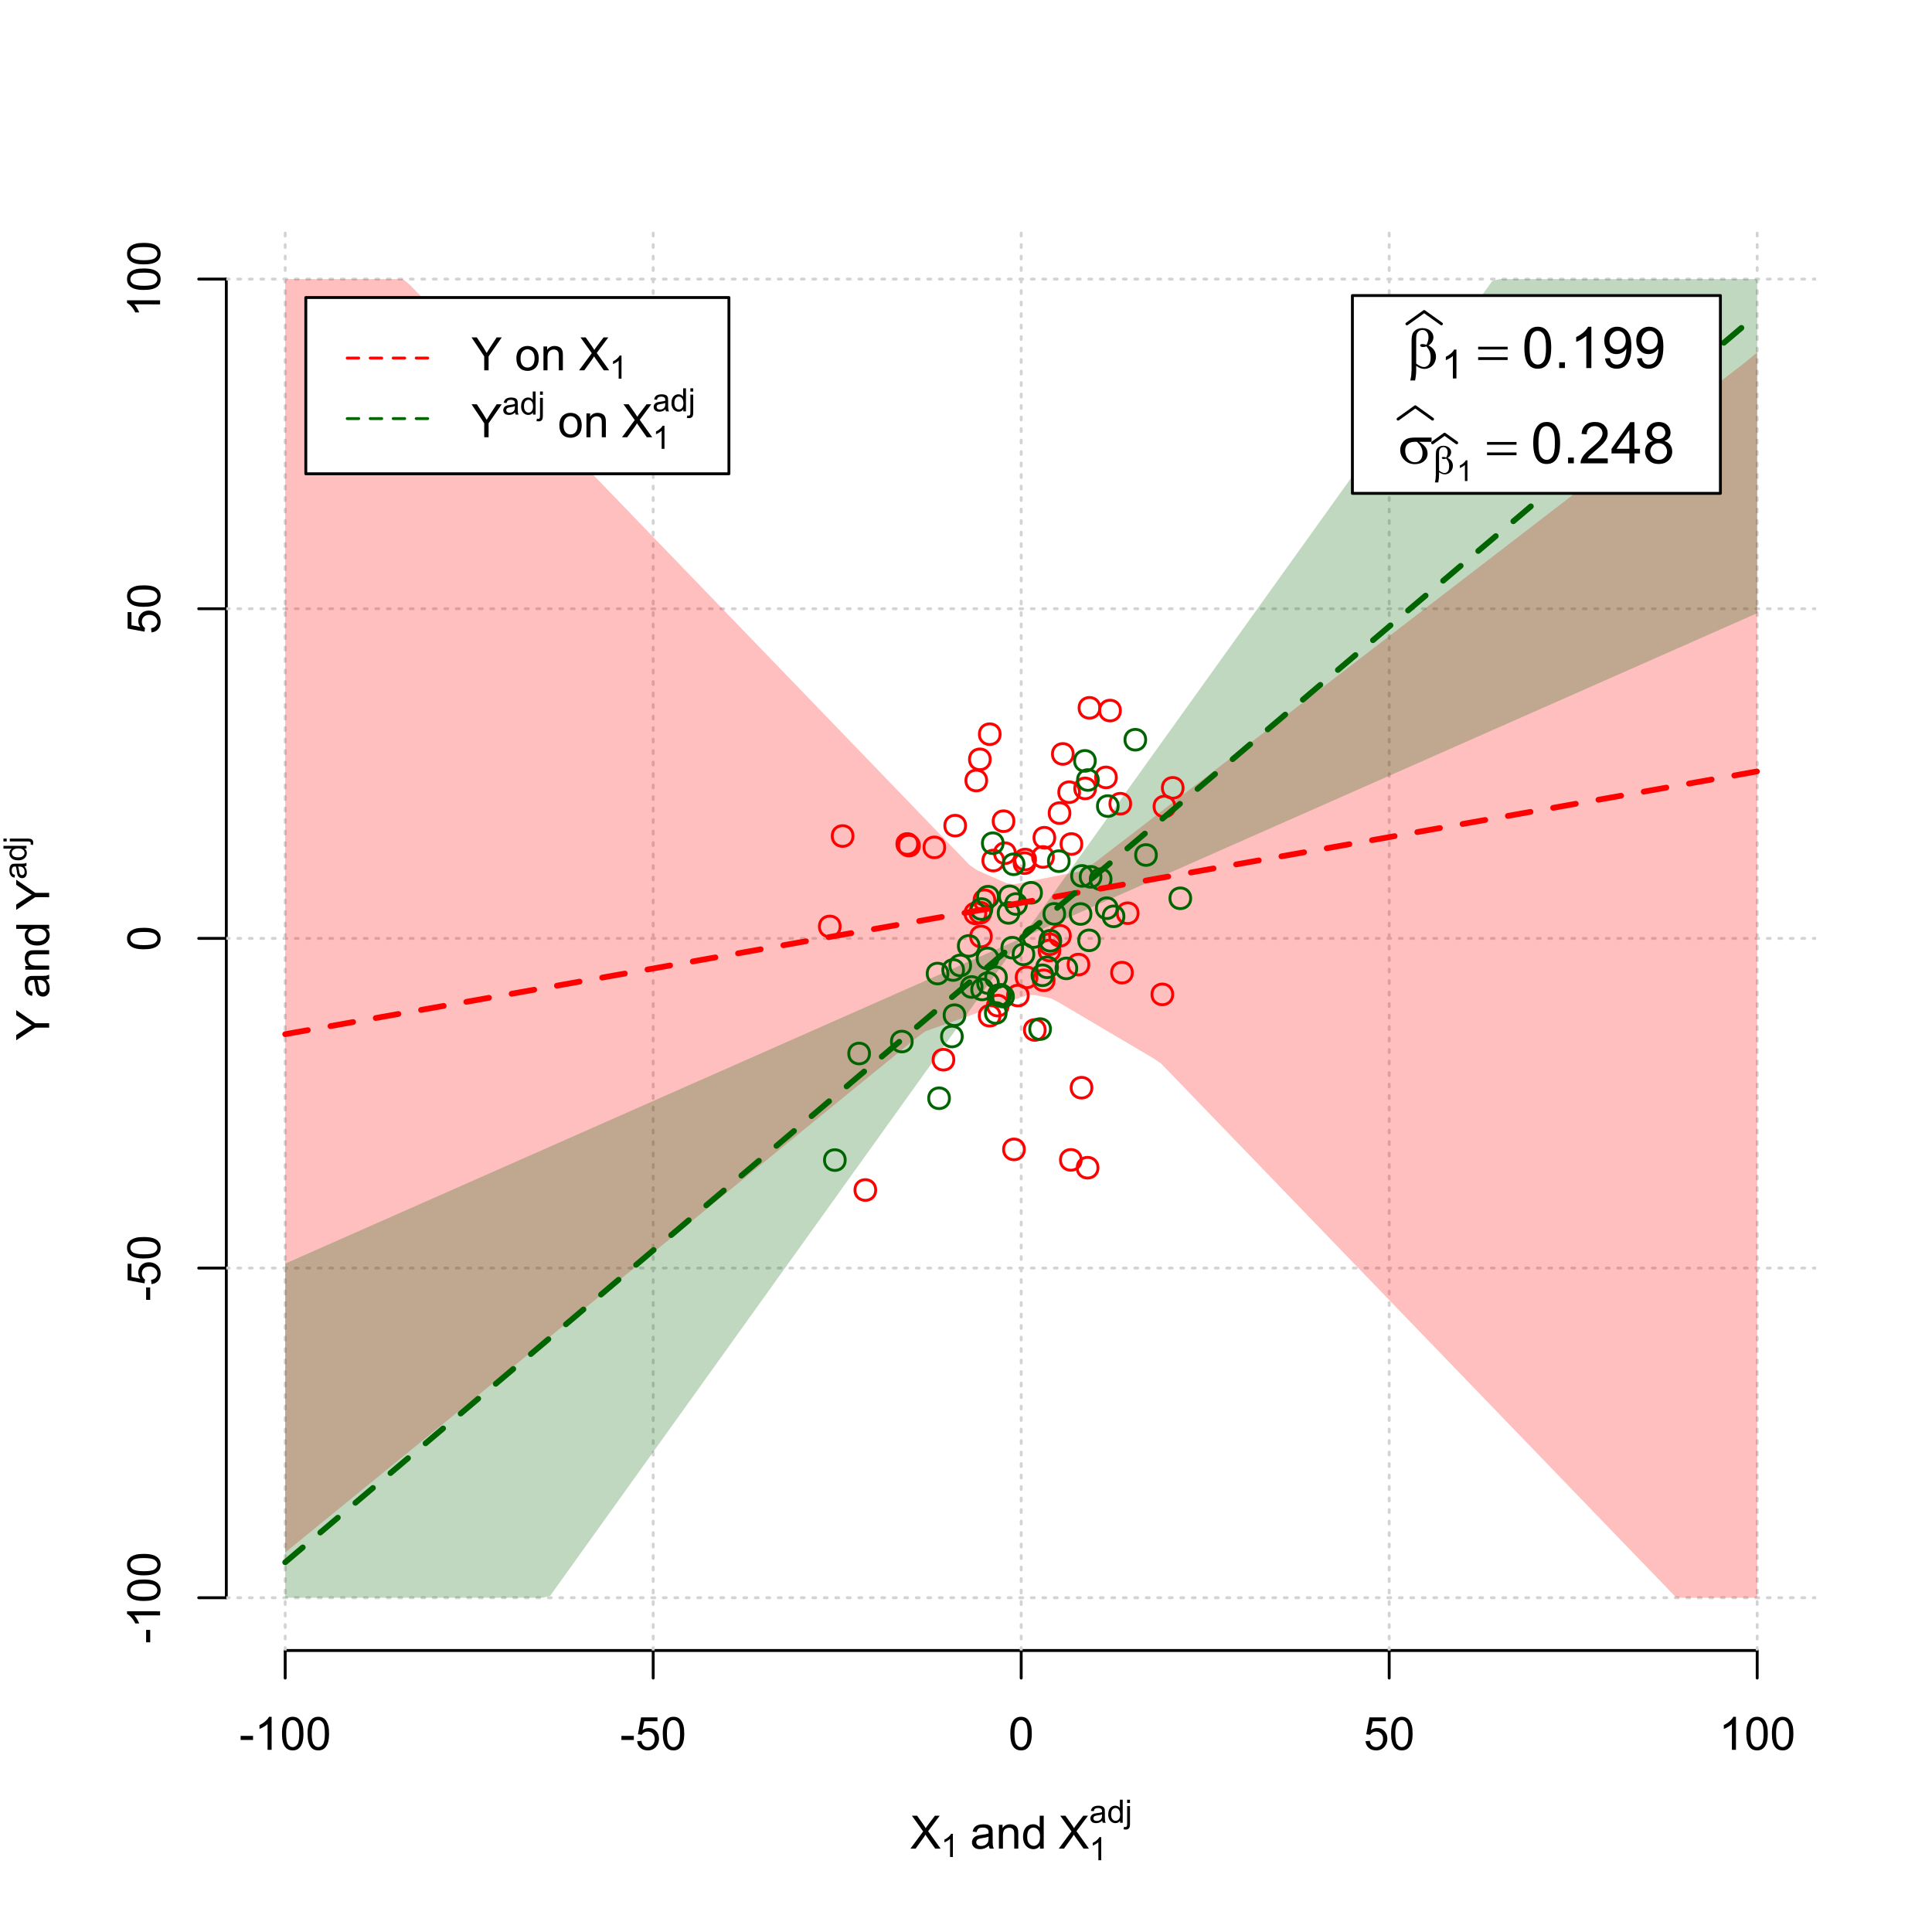 <?xml version="1.0" encoding="UTF-8"?>
<svg xmlns="http://www.w3.org/2000/svg" xmlns:xlink="http://www.w3.org/1999/xlink" width="504pt" height="504pt" viewBox="0 0 504 504" version="1.1">
<defs>
<g>
<symbol overflow="visible" id="glyph0-0">
<path style="stroke:none;" d="M 1.5 0 L 1.5 -7.5 L 7.5 -7.5 L 7.5 0 Z M 1.688 -0.188 L 7.312 -0.188 L 7.312 -7.312 L 1.688 -7.312 Z M 1.688 -0.188 "/>
</symbol>
<symbol overflow="visible" id="glyph0-1">
<path style="stroke:none;" d="M 0.055 0 L 3.375 -4.477 L 0.445 -8.59 L 1.797 -8.59 L 3.359 -6.387 C 3.68 -5.93 3.91 -5.578 4.047 -5.332 C 4.238 -5.645 4.465 -5.969 4.727 -6.312 L 6.457 -8.59 L 7.695 -8.59 L 4.676 -4.539 L 7.93 0 L 6.523 0 L 4.359 -3.062 C 4.238 -3.238 4.113 -3.43 3.984 -3.641 C 3.789 -3.324 3.652 -3.109 3.574 -2.992 L 1.418 0 Z M 0.055 0 "/>
</symbol>
<symbol overflow="visible" id="glyph0-2">
<path style="stroke:none;" d="M 4.852 -0.766 C 4.461 -0.434 4.082 -0.199 3.723 -0.062 C 3.355 0.074 2.969 0.141 2.562 0.141 C 1.875 0.141 1.352 -0.023 0.984 -0.359 C 0.617 -0.688 0.434 -1.117 0.434 -1.641 C 0.434 -1.945 0.5 -2.223 0.641 -2.473 C 0.777 -2.723 0.961 -2.926 1.188 -3.082 C 1.41 -3.234 1.664 -3.348 1.945 -3.43 C 2.152 -3.477 2.465 -3.531 2.883 -3.586 C 3.734 -3.688 4.359 -3.809 4.766 -3.949 C 4.766 -4.09 4.77 -4.18 4.77 -4.227 C 4.77 -4.648 4.668 -4.953 4.469 -5.133 C 4.199 -5.371 3.801 -5.488 3.27 -5.492 C 2.77 -5.488 2.402 -5.402 2.168 -5.23 C 1.934 -5.055 1.758 -4.746 1.648 -4.305 L 0.617 -4.445 C 0.707 -4.887 0.863 -5.242 1.078 -5.516 C 1.289 -5.781 1.598 -5.992 2.008 -6.141 C 2.41 -6.289 2.883 -6.363 3.422 -6.363 C 3.953 -6.363 4.383 -6.301 4.715 -6.176 C 5.047 -6.051 5.293 -5.891 5.449 -5.703 C 5.605 -5.512 5.715 -5.273 5.777 -4.984 C 5.809 -4.805 5.824 -4.48 5.828 -4.016 L 5.828 -2.609 C 5.824 -1.625 5.848 -1.004 5.895 -0.746 C 5.941 -0.484 6.031 -0.238 6.164 0 L 5.062 0 C 4.953 -0.219 4.883 -0.473 4.852 -0.766 Z M 4.766 -3.125 C 4.375 -2.965 3.801 -2.832 3.039 -2.727 C 2.605 -2.66 2.301 -2.59 2.121 -2.516 C 1.941 -2.434 1.801 -2.32 1.703 -2.172 C 1.605 -2.02 1.559 -1.852 1.559 -1.672 C 1.559 -1.387 1.664 -1.152 1.875 -0.969 C 2.086 -0.777 2.398 -0.684 2.812 -0.688 C 3.219 -0.684 3.578 -0.773 3.895 -0.953 C 4.211 -1.129 4.445 -1.371 4.594 -1.68 C 4.707 -1.918 4.762 -2.27 4.766 -2.734 Z M 4.766 -3.125 "/>
</symbol>
<symbol overflow="visible" id="glyph0-3">
<path style="stroke:none;" d="M 0.789 0 L 0.789 -6.223 L 1.742 -6.223 L 1.742 -5.336 C 2.195 -6.02 2.855 -6.363 3.719 -6.363 C 4.09 -6.363 4.434 -6.293 4.754 -6.16 C 5.066 -6.023 5.305 -5.848 5.461 -5.633 C 5.617 -5.41 5.727 -5.152 5.789 -4.852 C 5.828 -4.656 5.848 -4.312 5.848 -3.828 L 5.848 0 L 4.793 0 L 4.793 -3.785 C 4.793 -4.215 4.75 -4.535 4.668 -4.75 C 4.586 -4.961 4.441 -5.129 4.234 -5.258 C 4.023 -5.383 3.777 -5.449 3.5 -5.449 C 3.047 -5.449 2.66 -5.305 2.332 -5.02 C 2.004 -4.734 1.84 -4.195 1.844 -3.398 L 1.844 0 Z M 0.789 0 "/>
</symbol>
<symbol overflow="visible" id="glyph0-4">
<path style="stroke:none;" d="M 4.828 0 L 4.828 -0.785 C 4.43 -0.168 3.848 0.141 3.086 0.141 C 2.59 0.141 2.133 0.004 1.719 -0.27 C 1.297 -0.543 0.977 -0.922 0.75 -1.414 C 0.523 -1.898 0.41 -2.465 0.41 -3.105 C 0.41 -3.727 0.512 -4.289 0.719 -4.797 C 0.926 -5.301 1.238 -5.688 1.652 -5.957 C 2.066 -6.227 2.527 -6.363 3.039 -6.363 C 3.41 -6.363 3.746 -6.281 4.043 -6.125 C 4.336 -5.965 4.574 -5.762 4.758 -5.508 L 4.758 -8.59 L 5.805 -8.59 L 5.805 0 Z M 1.492 -3.105 C 1.488 -2.309 1.656 -1.711 1.996 -1.316 C 2.328 -0.922 2.727 -0.727 3.188 -0.727 C 3.648 -0.727 4.039 -0.914 4.359 -1.293 C 4.68 -1.668 4.84 -2.242 4.844 -3.016 C 4.84 -3.867 4.676 -4.492 4.352 -4.895 C 4.02 -5.289 3.617 -5.488 3.141 -5.492 C 2.672 -5.488 2.277 -5.297 1.965 -4.918 C 1.645 -4.531 1.488 -3.93 1.492 -3.105 Z M 1.492 -3.105 "/>
</symbol>
<symbol overflow="visible" id="glyph0-5">
<path style="stroke:none;" d="M 0.383 -2.578 L 0.383 -3.641 L 3.621 -3.641 L 3.621 -2.578 Z M 0.383 -2.578 "/>
</symbol>
<symbol overflow="visible" id="glyph0-6">
<path style="stroke:none;" d="M 4.469 0 L 3.414 0 L 3.414 -6.719 C 3.16 -6.477 2.828 -6.234 2.414 -5.996 C 2 -5.75 1.629 -5.57 1.305 -5.449 L 1.305 -6.469 C 1.895 -6.742 2.41 -7.078 2.852 -7.477 C 3.293 -7.871 3.605 -8.254 3.789 -8.625 L 4.469 -8.625 Z M 4.469 0 "/>
</symbol>
<symbol overflow="visible" id="glyph0-7">
<path style="stroke:none;" d="M 0.5 -4.234 C 0.496 -5.246 0.602 -6.062 0.812 -6.688 C 1.02 -7.305 1.328 -7.785 1.742 -8.121 C 2.148 -8.457 2.668 -8.625 3.297 -8.625 C 3.758 -8.625 4.164 -8.531 4.512 -8.348 C 4.855 -8.16 5.141 -7.891 5.371 -7.543 C 5.594 -7.191 5.773 -6.766 5.906 -6.266 C 6.035 -5.762 6.098 -5.086 6.102 -4.234 C 6.098 -3.227 5.996 -2.414 5.789 -1.797 C 5.578 -1.176 5.266 -0.695 4.859 -0.359 C 4.445 -0.02 3.926 0.145 3.297 0.148 C 2.465 0.145 1.816 -0.148 1.348 -0.742 C 0.781 -1.457 0.496 -2.621 0.5 -4.234 Z M 1.582 -4.234 C 1.582 -2.824 1.746 -1.887 2.074 -1.418 C 2.402 -0.949 2.809 -0.715 3.297 -0.719 C 3.777 -0.715 4.184 -0.949 4.52 -1.422 C 4.848 -1.887 5.016 -2.824 5.016 -4.234 C 5.016 -5.648 4.848 -6.59 4.52 -7.055 C 4.184 -7.516 3.773 -7.746 3.289 -7.75 C 2.801 -7.746 2.414 -7.543 2.125 -7.137 C 1.762 -6.613 1.582 -5.645 1.582 -4.234 Z M 1.582 -4.234 "/>
</symbol>
<symbol overflow="visible" id="glyph0-8">
<path style="stroke:none;" d="M 0.5 -2.25 L 1.605 -2.344 C 1.684 -1.805 1.871 -1.398 2.176 -1.125 C 2.473 -0.852 2.836 -0.715 3.258 -0.719 C 3.766 -0.715 4.195 -0.906 4.547 -1.293 C 4.898 -1.672 5.074 -2.18 5.074 -2.82 C 5.074 -3.414 4.902 -3.891 4.566 -4.242 C 4.227 -4.59 3.785 -4.762 3.242 -4.766 C 2.898 -4.762 2.594 -4.684 2.32 -4.531 C 2.047 -4.375 1.832 -4.176 1.676 -3.93 L 0.688 -4.062 L 1.516 -8.473 L 5.789 -8.473 L 5.789 -7.465 L 2.359 -7.465 L 1.898 -5.156 C 2.414 -5.516 2.953 -5.695 3.523 -5.695 C 4.27 -5.695 4.902 -5.434 5.422 -4.914 C 5.934 -4.395 6.191 -3.727 6.195 -2.914 C 6.191 -2.133 5.965 -1.461 5.516 -0.898 C 4.961 -0.199 4.211 0.145 3.258 0.148 C 2.477 0.145 1.836 -0.07 1.344 -0.508 C 0.844 -0.941 0.562 -1.523 0.5 -2.25 Z M 0.5 -2.25 "/>
</symbol>
<symbol overflow="visible" id="glyph0-9">
<path style="stroke:none;" d="M 3.344 0 L 3.344 -3.641 L 0.035 -8.59 L 1.418 -8.59 L 3.109 -6 C 3.418 -5.516 3.711 -5.031 3.984 -4.547 C 4.242 -4.992 4.555 -5.496 4.922 -6.062 L 6.586 -8.59 L 7.91 -8.59 L 4.484 -3.641 L 4.484 0 Z M 3.344 0 "/>
</symbol>
<symbol overflow="visible" id="glyph0-10">
<path style="stroke:none;" d=""/>
</symbol>
<symbol overflow="visible" id="glyph0-11">
<path style="stroke:none;" d="M 0.398 -3.109 C 0.398 -4.262 0.719 -5.117 1.359 -5.672 C 1.895 -6.133 2.547 -6.363 3.316 -6.363 C 4.172 -6.363 4.871 -6.082 5.414 -5.52 C 5.953 -4.957 6.223 -4.184 6.227 -3.199 C 6.223 -2.398 6.102 -1.766 5.867 -1.309 C 5.625 -0.848 5.277 -0.492 4.82 -0.238 C 4.359 0.016 3.859 0.141 3.316 0.141 C 2.441 0.141 1.734 -0.137 1.203 -0.695 C 0.664 -1.254 0.398 -2.059 0.398 -3.109 Z M 1.484 -3.109 C 1.48 -2.309 1.656 -1.711 2.004 -1.32 C 2.348 -0.922 2.785 -0.727 3.316 -0.727 C 3.84 -0.727 4.273 -0.926 4.621 -1.324 C 4.969 -1.723 5.145 -2.328 5.145 -3.148 C 5.145 -3.914 4.969 -4.496 4.617 -4.895 C 4.266 -5.289 3.832 -5.488 3.316 -5.492 C 2.785 -5.488 2.348 -5.293 2.004 -4.898 C 1.656 -4.5 1.48 -3.902 1.484 -3.109 Z M 1.484 -3.109 "/>
</symbol>
<symbol overflow="visible" id="glyph1-0">
<path style="stroke:none;" d="M 1.051 0 L 1.051 -5.25 L 5.25 -5.25 L 5.25 0 Z M 1.18 -0.133 L 5.117 -0.133 L 5.117 -5.117 L 1.18 -5.117 Z M 1.18 -0.133 "/>
</symbol>
<symbol overflow="visible" id="glyph1-1">
<path style="stroke:none;" d="M 3.129 0 L 2.391 0 L 2.391 -4.703 C 2.211 -4.531 1.977 -4.363 1.691 -4.195 C 1.398 -4.023 1.141 -3.895 0.914 -3.812 L 0.914 -4.527 C 1.328 -4.719 1.688 -4.953 1.996 -5.234 C 2.305 -5.508 2.523 -5.777 2.652 -6.039 L 3.129 -6.039 Z M 3.129 0 "/>
</symbol>
<symbol overflow="visible" id="glyph1-2">
<path style="stroke:none;" d="M 3.395 -0.539 C 3.117 -0.305 2.855 -0.137 2.605 -0.043 C 2.352 0.051 2.082 0.094 1.793 0.098 C 1.312 0.094 0.941 -0.02 0.688 -0.25 C 0.43 -0.48 0.305 -0.781 0.305 -1.148 C 0.305 -1.359 0.352 -1.551 0.449 -1.73 C 0.543 -1.902 0.668 -2.047 0.828 -2.156 C 0.984 -2.262 1.164 -2.34 1.363 -2.398 C 1.504 -2.434 1.723 -2.473 2.02 -2.512 C 2.609 -2.578 3.047 -2.664 3.336 -2.766 C 3.336 -2.867 3.34 -2.93 3.34 -2.957 C 3.34 -3.258 3.27 -3.469 3.129 -3.594 C 2.941 -3.758 2.66 -3.844 2.289 -3.844 C 1.941 -3.844 1.684 -3.781 1.52 -3.66 C 1.348 -3.535 1.227 -3.32 1.152 -3.016 L 0.43 -3.113 C 0.492 -3.418 0.602 -3.668 0.754 -3.863 C 0.902 -4.051 1.121 -4.199 1.406 -4.301 C 1.688 -4.402 2.016 -4.453 2.395 -4.453 C 2.766 -4.453 3.066 -4.406 3.301 -4.32 C 3.527 -4.23 3.699 -4.121 3.812 -3.992 C 3.918 -3.855 3.996 -3.691 4.043 -3.492 C 4.066 -3.363 4.078 -3.133 4.082 -2.809 L 4.082 -1.824 C 4.078 -1.137 4.094 -0.703 4.129 -0.523 C 4.156 -0.336 4.219 -0.164 4.316 0 L 3.543 0 C 3.465 -0.152 3.414 -0.332 3.395 -0.539 Z M 3.336 -2.188 C 3.062 -2.074 2.66 -1.98 2.129 -1.906 C 1.82 -1.859 1.605 -1.812 1.484 -1.758 C 1.355 -1.703 1.258 -1.621 1.191 -1.52 C 1.121 -1.41 1.09 -1.293 1.09 -1.168 C 1.09 -0.969 1.164 -0.805 1.312 -0.676 C 1.461 -0.543 1.68 -0.48 1.969 -0.48 C 2.25 -0.48 2.5 -0.539 2.727 -0.664 C 2.945 -0.785 3.109 -0.957 3.215 -1.176 C 3.293 -1.34 3.332 -1.586 3.336 -1.914 Z M 3.336 -2.188 "/>
</symbol>
<symbol overflow="visible" id="glyph1-3">
<path style="stroke:none;" d="M 3.379 0 L 3.379 -0.551 C 3.102 -0.121 2.695 0.094 2.16 0.098 C 1.812 0.094 1.492 0 1.203 -0.188 C 0.906 -0.379 0.68 -0.645 0.523 -0.988 C 0.359 -1.328 0.281 -1.723 0.285 -2.172 C 0.281 -2.605 0.355 -3 0.504 -3.355 C 0.648 -3.707 0.863 -3.977 1.156 -4.168 C 1.441 -4.355 1.766 -4.453 2.129 -4.453 C 2.387 -4.453 2.621 -4.395 2.828 -4.285 C 3.031 -4.172 3.199 -4.031 3.332 -3.855 L 3.332 -6.012 L 4.066 -6.012 L 4.066 0 Z M 1.047 -2.172 C 1.043 -1.613 1.16 -1.195 1.398 -0.922 C 1.629 -0.641 1.906 -0.504 2.23 -0.508 C 2.551 -0.504 2.824 -0.637 3.051 -0.902 C 3.273 -1.168 3.387 -1.57 3.391 -2.113 C 3.387 -2.707 3.273 -3.145 3.047 -3.426 C 2.816 -3.703 2.531 -3.844 2.199 -3.844 C 1.867 -3.844 1.594 -3.707 1.375 -3.441 C 1.152 -3.168 1.043 -2.746 1.047 -2.172 Z M 1.047 -2.172 "/>
</symbol>
<symbol overflow="visible" id="glyph1-4">
<path style="stroke:none;" d="M 0.551 -5.156 L 0.551 -6.012 L 1.289 -6.012 L 1.289 -5.156 Z M -0.387 1.691 L -0.246 1.062 C -0.098 1.098 0.016 1.117 0.102 1.121 C 0.25 1.117 0.363 1.066 0.438 0.969 C 0.512 0.867 0.551 0.621 0.551 0.223 L 0.551 -4.355 L 1.289 -4.355 L 1.289 0.238 C 1.289 0.773 1.219 1.148 1.078 1.359 C 0.898 1.633 0.602 1.77 0.191 1.77 C -0.008 1.77 -0.199 1.742 -0.387 1.691 Z M -0.387 1.691 "/>
</symbol>
<symbol overflow="visible" id="glyph2-0">
<path style="stroke:none;" d="M 0.602 0 L 0.602 -7.5 L 6.602 -7.5 L 6.602 0 Z M 0.789 -0.188 L 6.414 -0.188 L 6.414 -7.312 L 0.789 -7.312 Z M 0.789 -0.188 "/>
</symbol>
<symbol overflow="visible" id="glyph2-1">
<path style="stroke:none;" d=""/>
</symbol>
<symbol overflow="visible" id="glyph3-0">
<path style="stroke:none;" d="M 0 -1.5 L -7.5 -1.5 L -7.5 -7.5 L 0 -7.5 Z M -0.188 -1.688 L -0.188 -7.312 L -7.312 -7.312 L -7.312 -1.688 Z M -0.188 -1.688 "/>
</symbol>
<symbol overflow="visible" id="glyph3-1">
<path style="stroke:none;" d="M 0 -3.344 L -3.641 -3.348 L -8.59 -0.035 L -8.59 -1.418 L -6 -3.113 C -5.516 -3.422 -5.031 -3.715 -4.547 -3.984 C -4.992 -4.242 -5.496 -4.555 -6.062 -4.922 L -8.59 -6.586 L -8.59 -7.91 L -3.637 -4.484 L 0 -4.484 Z M 0 -3.344 "/>
</symbol>
<symbol overflow="visible" id="glyph3-2">
<path style="stroke:none;" d="M -0.766 -4.852 C -0.434 -4.461 -0.199 -4.082 -0.062 -3.723 C 0.074 -3.355 0.141 -2.969 0.141 -2.562 C 0.141 -1.875 -0.023 -1.352 -0.359 -0.984 C -0.688 -0.617 -1.117 -0.434 -1.641 -0.434 C -1.945 -0.434 -2.223 -0.5 -2.473 -0.641 C -2.723 -0.777 -2.926 -0.961 -3.082 -1.188 C -3.234 -1.41 -3.348 -1.664 -3.43 -1.945 C -3.477 -2.152 -3.531 -2.465 -3.586 -2.883 C -3.688 -3.734 -3.809 -4.359 -3.949 -4.766 C -4.09 -4.766 -4.18 -4.77 -4.227 -4.77 C -4.648 -4.77 -4.953 -4.668 -5.133 -4.469 C -5.371 -4.199 -5.488 -3.801 -5.492 -3.27 C -5.488 -2.773 -5.402 -2.406 -5.23 -2.172 C -5.055 -1.934 -4.746 -1.758 -4.305 -1.648 L -4.445 -0.617 C -4.887 -0.707 -5.242 -0.863 -5.516 -1.078 C -5.781 -1.293 -5.992 -1.602 -6.141 -2.012 C -6.289 -2.414 -6.363 -2.887 -6.363 -3.422 C -6.363 -3.953 -6.301 -4.383 -6.176 -4.715 C -6.051 -5.047 -5.891 -5.293 -5.703 -5.449 C -5.512 -5.605 -5.273 -5.715 -4.984 -5.777 C -4.805 -5.809 -4.48 -5.824 -4.016 -5.828 L -2.605 -5.828 C -1.625 -5.824 -1.004 -5.848 -0.746 -5.895 C -0.48 -5.941 -0.234 -6.031 0 -6.164 L 0 -5.062 C -0.219 -4.953 -0.473 -4.883 -0.766 -4.852 Z M -3.121 -4.766 C -2.961 -4.375 -2.828 -3.801 -2.727 -3.039 C -2.66 -2.605 -2.59 -2.301 -2.516 -2.121 C -2.434 -1.941 -2.32 -1.801 -2.172 -1.703 C -2.02 -1.605 -1.852 -1.559 -1.672 -1.559 C -1.387 -1.559 -1.152 -1.664 -0.965 -1.875 C -0.773 -2.086 -0.68 -2.398 -0.684 -2.812 C -0.68 -3.219 -0.77 -3.578 -0.949 -3.895 C -1.129 -4.211 -1.371 -4.445 -1.68 -4.594 C -1.918 -4.707 -2.27 -4.762 -2.734 -4.766 Z M -3.121 -4.766 "/>
</symbol>
<symbol overflow="visible" id="glyph3-3">
<path style="stroke:none;" d="M 0 -0.789 L -6.223 -0.793 L -6.223 -1.742 L -5.336 -1.742 C -6.02 -2.195 -6.363 -2.855 -6.363 -3.723 C -6.363 -4.09 -6.293 -4.434 -6.16 -4.754 C -6.023 -5.066 -5.848 -5.305 -5.633 -5.461 C -5.41 -5.617 -5.152 -5.727 -4.852 -5.789 C -4.656 -5.828 -4.312 -5.848 -3.824 -5.848 L 0 -5.848 L 0 -4.793 L -3.785 -4.793 C -4.215 -4.793 -4.535 -4.75 -4.75 -4.668 C -4.961 -4.586 -5.129 -4.441 -5.258 -4.234 C -5.383 -4.023 -5.449 -3.777 -5.449 -3.5 C -5.449 -3.047 -5.305 -2.66 -5.02 -2.336 C -4.734 -2.008 -4.195 -1.844 -3.398 -1.848 L 0 -1.844 Z M 0 -0.789 "/>
</symbol>
<symbol overflow="visible" id="glyph3-4">
<path style="stroke:none;" d="M 0 -4.828 L -0.785 -4.828 C -0.168 -4.43 0.141 -3.848 0.141 -3.086 C 0.141 -2.59 0.004 -2.133 -0.27 -1.719 C -0.543 -1.297 -0.922 -0.977 -1.414 -0.75 C -1.898 -0.523 -2.465 -0.41 -3.105 -0.41 C -3.727 -0.41 -4.289 -0.512 -4.797 -0.719 C -5.301 -0.926 -5.688 -1.238 -5.957 -1.652 C -6.227 -2.066 -6.363 -2.527 -6.363 -3.043 C -6.363 -3.414 -6.281 -3.75 -6.125 -4.043 C -5.965 -4.336 -5.762 -4.574 -5.508 -4.758 L -8.59 -4.758 L -8.59 -5.809 L 0 -5.805 Z M -3.105 -1.496 C -2.309 -1.492 -1.711 -1.66 -1.316 -1.996 C -0.922 -2.328 -0.727 -2.727 -0.727 -3.188 C -0.727 -3.648 -0.914 -4.039 -1.289 -4.359 C -1.664 -4.68 -2.238 -4.84 -3.016 -4.844 C -3.867 -4.84 -4.492 -4.676 -4.895 -4.352 C -5.289 -4.023 -5.488 -3.621 -5.492 -3.141 C -5.488 -2.672 -5.297 -2.277 -4.918 -1.965 C -4.531 -1.648 -3.93 -1.492 -3.105 -1.496 Z M -3.105 -1.496 "/>
</symbol>
<symbol overflow="visible" id="glyph3-5">
<path style="stroke:none;" d="M -2.578 -0.383 L -3.641 -0.383 L -3.641 -3.621 L -2.578 -3.621 Z M -2.578 -0.383 "/>
</symbol>
<symbol overflow="visible" id="glyph3-6">
<path style="stroke:none;" d="M 0 -4.469 L 0 -3.414 L -6.719 -3.418 C -6.477 -3.16 -6.234 -2.828 -5.996 -2.418 C -5.75 -2.004 -5.57 -1.633 -5.449 -1.309 L -6.469 -1.309 C -6.742 -1.895 -7.078 -2.41 -7.477 -2.852 C -7.871 -3.293 -8.254 -3.605 -8.625 -3.793 L -8.625 -4.473 Z M 0 -4.469 "/>
</symbol>
<symbol overflow="visible" id="glyph3-7">
<path style="stroke:none;" d="M -4.234 -0.5 C -5.246 -0.496 -6.062 -0.602 -6.688 -0.812 C -7.305 -1.02 -7.785 -1.328 -8.121 -1.742 C -8.457 -2.152 -8.625 -2.672 -8.625 -3.301 C -8.625 -3.758 -8.531 -4.164 -8.348 -4.512 C -8.16 -4.859 -7.891 -5.145 -7.543 -5.371 C -7.191 -5.594 -6.766 -5.773 -6.266 -5.906 C -5.762 -6.035 -5.086 -6.098 -4.234 -6.102 C -3.223 -6.098 -2.41 -5.996 -1.793 -5.789 C -1.176 -5.578 -0.695 -5.266 -0.359 -4.859 C -0.02 -4.445 0.145 -3.926 0.148 -3.297 C 0.145 -2.465 -0.148 -1.816 -0.742 -1.348 C -1.457 -0.781 -2.621 -0.496 -4.234 -0.5 Z M -4.234 -1.582 C -2.824 -1.582 -1.887 -1.746 -1.418 -2.074 C -0.949 -2.402 -0.715 -2.809 -0.719 -3.297 C -0.715 -3.777 -0.949 -4.184 -1.422 -4.52 C -1.887 -4.848 -2.824 -5.016 -4.234 -5.016 C -5.648 -5.016 -6.59 -4.848 -7.055 -4.52 C -7.516 -4.188 -7.746 -3.777 -7.75 -3.289 C -7.746 -2.801 -7.543 -2.414 -7.137 -2.129 C -6.613 -1.762 -5.645 -1.582 -4.234 -1.582 Z M -4.234 -1.582 "/>
</symbol>
<symbol overflow="visible" id="glyph3-8">
<path style="stroke:none;" d="M -2.25 -0.5 L -2.344 -1.605 C -1.805 -1.684 -1.398 -1.871 -1.125 -2.176 C -0.852 -2.473 -0.715 -2.836 -0.719 -3.258 C -0.715 -3.766 -0.906 -4.195 -1.293 -4.547 C -1.672 -4.898 -2.18 -5.074 -2.816 -5.074 C -3.414 -5.074 -3.891 -4.902 -4.242 -4.566 C -4.59 -4.227 -4.762 -3.785 -4.766 -3.242 C -4.762 -2.898 -4.684 -2.594 -4.531 -2.32 C -4.375 -2.047 -4.176 -1.832 -3.93 -1.676 L -4.062 -0.688 L -8.473 -1.52 L -8.473 -5.789 L -7.465 -5.789 L -7.465 -2.363 L -5.156 -1.898 C -5.516 -2.414 -5.695 -2.953 -5.695 -3.523 C -5.695 -4.27 -5.434 -4.902 -4.914 -5.422 C -4.395 -5.934 -3.727 -6.191 -2.91 -6.195 C -2.133 -6.191 -1.461 -5.965 -0.895 -5.516 C -0.199 -4.961 0.145 -4.211 0.148 -3.258 C 0.145 -2.477 -0.07 -1.836 -0.508 -1.344 C -0.941 -0.848 -1.523 -0.566 -2.25 -0.5 Z M -2.25 -0.5 "/>
</symbol>
<symbol overflow="visible" id="glyph4-0">
<path style="stroke:none;" d="M 0 -0.602 L -7.5 -0.605 L -7.5 -6.605 L 0 -6.602 Z M -0.188 -0.789 L -0.188 -6.414 L -7.312 -6.418 L -7.312 -0.793 Z M -0.188 -0.789 "/>
</symbol>
<symbol overflow="visible" id="glyph4-1">
<path style="stroke:none;" d=""/>
</symbol>
<symbol overflow="visible" id="glyph5-0">
<path style="stroke:none;" d="M 0 -1.051 L -5.25 -1.051 L -5.25 -5.25 L 0 -5.25 Z M -0.133 -1.18 L -0.133 -5.117 L -5.117 -5.117 L -5.117 -1.18 Z M -0.133 -1.18 "/>
</symbol>
<symbol overflow="visible" id="glyph5-1">
<path style="stroke:none;" d="M -0.539 -3.395 C -0.305 -3.117 -0.137 -2.855 -0.043 -2.605 C 0.051 -2.352 0.094 -2.082 0.098 -1.793 C 0.094 -1.312 -0.02 -0.941 -0.25 -0.688 C -0.48 -0.43 -0.781 -0.305 -1.148 -0.305 C -1.359 -0.305 -1.551 -0.352 -1.73 -0.449 C -1.902 -0.543 -2.047 -0.668 -2.156 -0.828 C -2.262 -0.984 -2.34 -1.164 -2.398 -1.363 C -2.434 -1.504 -2.473 -1.723 -2.512 -2.02 C -2.578 -2.609 -2.664 -3.047 -2.766 -3.336 C -2.867 -3.336 -2.93 -3.34 -2.957 -3.34 C -3.258 -3.34 -3.469 -3.27 -3.594 -3.129 C -3.758 -2.941 -3.844 -2.66 -3.844 -2.289 C -3.844 -1.941 -3.781 -1.684 -3.66 -1.52 C -3.535 -1.352 -3.32 -1.23 -3.016 -1.152 L -3.113 -0.43 C -3.418 -0.492 -3.668 -0.602 -3.863 -0.754 C -4.051 -0.902 -4.199 -1.121 -4.301 -1.406 C -4.402 -1.688 -4.453 -2.016 -4.453 -2.395 C -4.453 -2.766 -4.406 -3.066 -4.32 -3.301 C -4.23 -3.527 -4.121 -3.699 -3.992 -3.812 C -3.855 -3.918 -3.691 -3.996 -3.492 -4.043 C -3.363 -4.066 -3.133 -4.078 -2.809 -4.082 L -1.824 -4.082 C -1.137 -4.078 -0.703 -4.094 -0.523 -4.129 C -0.336 -4.156 -0.164 -4.219 0 -4.316 L 0 -3.543 C -0.152 -3.465 -0.332 -3.414 -0.539 -3.395 Z M -2.188 -3.336 C -2.074 -3.062 -1.98 -2.66 -1.906 -2.129 C -1.859 -1.82 -1.812 -1.605 -1.758 -1.484 C -1.703 -1.355 -1.621 -1.258 -1.52 -1.191 C -1.41 -1.121 -1.293 -1.09 -1.168 -1.09 C -0.969 -1.09 -0.805 -1.164 -0.676 -1.312 C -0.543 -1.461 -0.48 -1.68 -0.48 -1.969 C -0.48 -2.25 -0.539 -2.5 -0.664 -2.727 C -0.785 -2.945 -0.957 -3.109 -1.176 -3.215 C -1.34 -3.293 -1.586 -3.332 -1.914 -3.336 Z M -2.188 -3.336 "/>
</symbol>
<symbol overflow="visible" id="glyph5-2">
<path style="stroke:none;" d="M 0 -3.379 L -0.551 -3.379 C -0.121 -3.102 0.094 -2.695 0.098 -2.16 C 0.094 -1.812 0 -1.492 -0.188 -1.203 C -0.379 -0.906 -0.645 -0.684 -0.988 -0.527 C -1.328 -0.367 -1.723 -0.285 -2.172 -0.289 C -2.605 -0.285 -3 -0.359 -3.355 -0.504 C -3.707 -0.648 -3.977 -0.863 -4.168 -1.156 C -4.355 -1.441 -4.453 -1.766 -4.453 -2.129 C -4.453 -2.387 -4.395 -2.621 -4.285 -2.828 C -4.172 -3.031 -4.031 -3.199 -3.855 -3.332 L -6.012 -3.332 L -6.012 -4.066 L 0 -4.066 Z M -2.172 -1.047 C -1.613 -1.043 -1.195 -1.16 -0.922 -1.398 C -0.641 -1.629 -0.504 -1.906 -0.508 -2.23 C -0.504 -2.551 -0.637 -2.824 -0.902 -3.051 C -1.168 -3.273 -1.57 -3.387 -2.113 -3.391 C -2.707 -3.387 -3.145 -3.273 -3.426 -3.047 C -3.703 -2.816 -3.844 -2.531 -3.844 -2.199 C -3.844 -1.867 -3.707 -1.594 -3.441 -1.375 C -3.168 -1.152 -2.746 -1.043 -2.172 -1.047 Z M -2.172 -1.047 "/>
</symbol>
<symbol overflow="visible" id="glyph5-3">
<path style="stroke:none;" d="M -5.156 -0.551 L -6.012 -0.551 L -6.012 -1.289 L -5.156 -1.289 Z M 1.691 0.387 L 1.062 0.246 C 1.098 0.098 1.117 -0.016 1.121 -0.102 C 1.117 -0.25 1.066 -0.363 0.969 -0.438 C 0.867 -0.512 0.621 -0.551 0.223 -0.551 L -4.355 -0.551 L -4.355 -1.289 L 0.238 -1.289 C 0.773 -1.289 1.148 -1.219 1.359 -1.078 C 1.633 -0.898 1.77 -0.602 1.77 -0.191 C 1.77 0.008 1.742 0.199 1.691 0.387 Z M 1.691 0.387 "/>
</symbol>
<symbol overflow="visible" id="glyph6-0">
<path style="stroke:none;" d="M 0.754 0 L 0.754 -9.375 L 8.254 -9.375 L 8.254 0 Z M 0.988 -0.234 L 8.02 -0.234 L 8.02 -9.141 L 0.988 -9.141 Z M 0.988 -0.234 "/>
</symbol>
<symbol overflow="visible" id="glyph6-1">
<path style="stroke:none;" d="M 2.418 -0.57 L 2.418 0.668 C 2.414 1.457 2.316 2.312 2.125 3.238 L 0.887 3.238 C 1.016 2.629 1.094 2.215 1.121 2 C 1.18 1.312 1.211 0.812 1.215 0.5 L 1.215 -6.988 C 1.211 -7.859 1.297 -8.508 1.473 -8.93 C 1.645 -9.352 1.957 -9.703 2.41 -9.988 C 2.859 -10.27 3.402 -10.41 4.035 -10.414 C 4.906 -10.41 5.605 -10.176 6.129 -9.711 C 6.652 -9.238 6.914 -8.684 6.914 -8.043 C 6.914 -7.625 6.805 -7.23 6.594 -6.855 C 6.379 -6.48 6.051 -6.156 5.609 -5.891 C 6.914 -5.262 7.57 -4.289 7.574 -2.973 C 7.57 -2.383 7.434 -1.836 7.164 -1.332 C 6.887 -0.82 6.512 -0.434 6.035 -0.172 C 5.555 0.094 5.059 0.223 4.555 0.227 C 4.227 0.223 3.906 0.168 3.586 0.059 C 3.266 -0.051 2.875 -0.258 2.418 -0.57 Z M 2.418 -1.148 C 2.891 -0.816 3.305 -0.578 3.656 -0.434 C 3.918 -0.324 4.18 -0.27 4.445 -0.27 C 4.938 -0.27 5.352 -0.473 5.688 -0.879 C 6.02 -1.285 6.188 -1.93 6.188 -2.82 C 6.188 -3.375 6.105 -3.863 5.949 -4.281 C 5.785 -4.695 5.508 -5.152 5.113 -5.656 C 4.773 -5.539 4.484 -5.484 4.242 -5.484 C 3.945 -5.484 3.738 -5.527 3.621 -5.617 C 3.5 -5.703 3.438 -5.797 3.441 -5.902 C 3.438 -5.992 3.484 -6.078 3.578 -6.152 C 3.668 -6.223 3.816 -6.258 4.027 -6.262 C 4.262 -6.258 4.625 -6.195 5.113 -6.07 C 5.453 -6.75 5.625 -7.391 5.625 -8 C 5.625 -8.609 5.473 -9.086 5.172 -9.426 C 4.867 -9.758 4.492 -9.926 4.043 -9.93 C 3.477 -9.926 3.035 -9.688 2.727 -9.215 C 2.516 -8.895 2.414 -8.383 2.418 -7.684 Z M 2.418 -1.148 "/>
</symbol>
<symbol overflow="visible" id="glyph6-2">
<path style="stroke:none;" d="M 0.27 -5.559 L 7.961 -5.559 L 7.961 -4.848 L 0.27 -4.848 Z M 0.27 -2.828 L 7.961 -2.828 L 7.961 -2.102 L 0.27 -2.102 Z M 0.27 -2.828 "/>
</symbol>
<symbol overflow="visible" id="glyph6-3">
<path style="stroke:none;" d="M 8.746 -5.602 L 5.465 -5.602 C 6.199 -5.191 6.758 -4.734 7.141 -4.238 C 7.52 -3.738 7.711 -3.164 7.711 -2.512 C 7.711 -1.758 7.406 -1.113 6.801 -0.578 C 6.195 -0.043 5.387 0.223 4.371 0.227 C 3.301 0.223 2.398 -0.137 1.668 -0.863 C 0.934 -1.59 0.566 -2.469 0.57 -3.5 C 0.566 -4.117 0.723 -4.68 1.031 -5.184 C 1.336 -5.688 1.723 -6.066 2.199 -6.324 C 2.668 -6.578 3.391 -6.707 4.367 -6.711 L 8.746 -6.711 Z M 4.914 -5.602 C 4.707 -5.605 4.551 -5.605 4.445 -5.609 C 3.566 -5.605 2.918 -5.41 2.5 -5.023 C 2.074 -4.629 1.863 -4.078 1.867 -3.367 C 1.863 -2.434 2.113 -1.684 2.621 -1.117 C 3.121 -0.551 3.719 -0.27 4.41 -0.27 C 4.984 -0.27 5.457 -0.473 5.828 -0.887 C 6.199 -1.297 6.387 -1.895 6.387 -2.672 C 6.387 -3.797 5.895 -4.773 4.914 -5.602 Z M 4.914 -5.602 "/>
</symbol>
<symbol overflow="visible" id="glyph7-0">
<path style="stroke:none;" d="M 1.312 0 L 1.312 -6.562 L 6.562 -6.562 L 6.562 0 Z M 1.477 -0.164 L 6.398 -0.164 L 6.398 -6.398 L 1.477 -6.398 Z M 1.477 -0.164 "/>
</symbol>
<symbol overflow="visible" id="glyph7-1">
<path style="stroke:none;" d="M 3.91 0 L 2.988 0 L 2.988 -5.879 C 2.766 -5.664 2.473 -5.453 2.113 -5.242 C 1.75 -5.027 1.426 -4.871 1.145 -4.77 L 1.145 -5.66 C 1.656 -5.902 2.109 -6.195 2.496 -6.539 C 2.883 -6.883 3.156 -7.219 3.316 -7.547 L 3.91 -7.547 Z M 3.91 0 "/>
</symbol>
<symbol overflow="visible" id="glyph8-0">
<path style="stroke:none;" d="M 1.875 0 L 1.875 -9.375 L 9.375 -9.375 L 9.375 0 Z M 2.109 -0.234 L 9.141 -0.234 L 9.141 -9.141 L 2.109 -9.141 Z M 2.109 -0.234 "/>
</symbol>
<symbol overflow="visible" id="glyph8-1">
<path style="stroke:none;" d="M 0.621 -5.297 C 0.621 -6.562 0.75 -7.582 1.012 -8.359 C 1.273 -9.133 1.664 -9.73 2.18 -10.152 C 2.695 -10.57 3.344 -10.781 4.125 -10.781 C 4.699 -10.781 5.203 -10.664 5.641 -10.434 C 6.074 -10.199 6.434 -9.863 6.715 -9.43 C 6.996 -8.988 7.219 -8.457 7.383 -7.832 C 7.543 -7.203 7.621 -6.359 7.625 -5.297 C 7.621 -4.035 7.492 -3.016 7.234 -2.246 C 6.973 -1.469 6.586 -0.871 6.074 -0.449 C 5.559 -0.027 4.91 0.18 4.125 0.184 C 3.086 0.18 2.27 -0.188 1.684 -0.93 C 0.973 -1.82 0.621 -3.277 0.621 -5.297 Z M 1.977 -5.297 C 1.973 -3.531 2.18 -2.355 2.594 -1.777 C 3.004 -1.191 3.516 -0.902 4.125 -0.902 C 4.727 -0.902 5.234 -1.195 5.648 -1.781 C 6.062 -2.367 6.27 -3.539 6.27 -5.297 C 6.27 -7.062 6.062 -8.234 5.648 -8.816 C 5.234 -9.398 4.719 -9.691 4.109 -9.691 C 3.5 -9.691 3.02 -9.434 2.66 -8.922 C 2.203 -8.262 1.973 -7.055 1.977 -5.297 Z M 1.977 -5.297 "/>
</symbol>
<symbol overflow="visible" id="glyph8-2">
<path style="stroke:none;" d="M 1.363 0 L 1.363 -1.5 L 2.863 -1.5 L 2.863 0 Z M 1.363 0 "/>
</symbol>
<symbol overflow="visible" id="glyph8-3">
<path style="stroke:none;" d="M 5.59 0 L 4.27 0 L 4.27 -8.402 C 3.949 -8.098 3.531 -7.793 3.02 -7.492 C 2.504 -7.188 2.043 -6.961 1.633 -6.812 L 1.633 -8.086 C 2.367 -8.43 3.012 -8.848 3.566 -9.344 C 4.117 -9.836 4.508 -10.316 4.738 -10.781 L 5.59 -10.781 Z M 5.59 0 "/>
</symbol>
<symbol overflow="visible" id="glyph8-4">
<path style="stroke:none;" d="M 0.82 -2.484 L 2.086 -2.602 C 2.195 -2.004 2.398 -1.57 2.703 -1.305 C 3 -1.035 3.391 -0.902 3.867 -0.902 C 4.273 -0.902 4.629 -0.992 4.934 -1.18 C 5.238 -1.359 5.488 -1.609 5.684 -1.922 C 5.879 -2.23 6.039 -2.648 6.172 -3.176 C 6.301 -3.703 6.367 -4.238 6.371 -4.789 C 6.367 -4.844 6.367 -4.934 6.363 -5.055 C 6.098 -4.629 5.738 -4.289 5.285 -4.031 C 4.828 -3.77 4.332 -3.637 3.801 -3.641 C 2.91 -3.637 2.156 -3.961 1.543 -4.605 C 0.926 -5.25 0.621 -6.098 0.621 -7.156 C 0.621 -8.242 0.941 -9.121 1.582 -9.785 C 2.223 -10.449 3.027 -10.781 4 -10.781 C 4.695 -10.781 5.332 -10.59 5.914 -10.215 C 6.488 -9.836 6.93 -9.301 7.23 -8.609 C 7.531 -7.91 7.68 -6.906 7.684 -5.59 C 7.68 -4.215 7.531 -3.121 7.234 -2.309 C 6.934 -1.496 6.492 -0.875 5.906 -0.453 C 5.316 -0.027 4.625 0.18 3.836 0.184 C 2.996 0.18 2.309 -0.051 1.777 -0.516 C 1.242 -0.98 0.926 -1.637 0.82 -2.484 Z M 6.219 -7.223 C 6.215 -7.977 6.016 -8.578 5.613 -9.023 C 5.207 -9.469 4.723 -9.691 4.16 -9.691 C 3.574 -9.691 3.062 -9.449 2.629 -8.973 C 2.191 -8.488 1.973 -7.871 1.977 -7.113 C 1.973 -6.426 2.18 -5.867 2.594 -5.445 C 3.004 -5.016 3.516 -4.805 4.125 -4.805 C 4.734 -4.805 5.234 -5.016 5.629 -5.445 C 6.02 -5.867 6.215 -6.461 6.219 -7.223 Z M 6.219 -7.223 "/>
</symbol>
<symbol overflow="visible" id="glyph8-5">
<path style="stroke:none;" d="M 7.551 -1.266 L 7.551 0 L 0.453 0 C 0.438 -0.316 0.492 -0.621 0.609 -0.914 C 0.789 -1.398 1.078 -1.875 1.477 -2.344 C 1.875 -2.812 2.449 -3.352 3.199 -3.969 C 4.367 -4.922 5.156 -5.68 5.566 -6.242 C 5.973 -6.797 6.176 -7.328 6.18 -7.828 C 6.176 -8.352 5.988 -8.793 5.621 -9.152 C 5.246 -9.512 4.762 -9.691 4.16 -9.691 C 3.523 -9.691 3.016 -9.5 2.637 -9.117 C 2.254 -8.734 2.059 -8.207 2.059 -7.535 L 0.703 -7.676 C 0.797 -8.684 1.145 -9.453 1.75 -9.984 C 2.355 -10.516 3.168 -10.781 4.188 -10.781 C 5.215 -10.781 6.031 -10.492 6.633 -9.922 C 7.234 -9.348 7.535 -8.641 7.535 -7.801 C 7.535 -7.367 7.445 -6.945 7.27 -6.531 C 7.094 -6.113 6.801 -5.676 6.395 -5.223 C 5.984 -4.762 5.309 -4.133 4.367 -3.332 C 3.57 -2.664 3.062 -2.215 2.84 -1.98 C 2.613 -1.742 2.43 -1.504 2.285 -1.266 Z M 7.551 -1.266 "/>
</symbol>
<symbol overflow="visible" id="glyph8-6">
<path style="stroke:none;" d="M 4.848 0 L 4.848 -2.57 L 0.191 -2.57 L 0.191 -3.781 L 5.09 -10.738 L 6.168 -10.738 L 6.168 -3.781 L 7.617 -3.781 L 7.617 -2.57 L 6.168 -2.57 L 6.168 0 Z M 4.848 -3.781 L 4.848 -8.621 L 1.488 -3.781 Z M 4.848 -3.781 "/>
</symbol>
<symbol overflow="visible" id="glyph8-7">
<path style="stroke:none;" d="M 2.652 -5.824 C 2.102 -6.023 1.695 -6.309 1.434 -6.68 C 1.168 -7.047 1.035 -7.488 1.039 -8.012 C 1.035 -8.789 1.316 -9.445 1.883 -9.98 C 2.441 -10.512 3.191 -10.781 4.125 -10.781 C 5.062 -10.781 5.816 -10.508 6.387 -9.965 C 6.957 -9.418 7.242 -8.754 7.242 -7.977 C 7.242 -7.477 7.109 -7.043 6.852 -6.676 C 6.586 -6.305 6.191 -6.023 5.66 -5.824 C 6.316 -5.605 6.816 -5.258 7.164 -4.781 C 7.508 -4.305 7.68 -3.734 7.684 -3.07 C 7.68 -2.148 7.355 -1.375 6.707 -0.754 C 6.055 -0.129 5.199 0.18 4.145 0.184 C 3.082 0.18 2.23 -0.129 1.582 -0.758 C 0.934 -1.383 0.609 -2.168 0.609 -3.105 C 0.609 -3.801 0.785 -4.383 1.141 -4.859 C 1.492 -5.328 1.996 -5.652 2.652 -5.824 Z M 2.387 -8.055 C 2.383 -7.547 2.547 -7.133 2.875 -6.812 C 3.199 -6.488 3.625 -6.328 4.152 -6.328 C 4.656 -6.328 5.074 -6.488 5.402 -6.809 C 5.727 -7.129 5.887 -7.52 5.891 -7.984 C 5.887 -8.465 5.719 -8.871 5.387 -9.199 C 5.051 -9.527 4.637 -9.691 4.137 -9.695 C 3.633 -9.691 3.215 -9.531 2.883 -9.211 C 2.551 -8.891 2.383 -8.504 2.387 -8.055 Z M 1.961 -3.098 C 1.957 -2.719 2.047 -2.355 2.227 -2.008 C 2.406 -1.652 2.672 -1.379 3.023 -1.191 C 3.375 -0.996 3.754 -0.902 4.16 -0.902 C 4.789 -0.902 5.309 -1.102 5.719 -1.508 C 6.129 -1.91 6.332 -2.426 6.336 -3.055 C 6.332 -3.688 6.121 -4.215 5.703 -4.629 C 5.277 -5.043 4.75 -5.25 4.117 -5.25 C 3.496 -5.25 2.98 -5.043 2.574 -4.633 C 2.16 -4.223 1.957 -3.711 1.961 -3.098 Z M 1.961 -3.098 "/>
</symbol>
<symbol overflow="visible" id="glyph9-0">
<path style="stroke:none;" d="M 0.527 0 L 0.527 -6.562 L 5.777 -6.562 L 5.777 0 Z M 0.691 -0.164 L 5.613 -0.164 L 5.613 -6.398 L 0.691 -6.398 Z M 0.691 -0.164 "/>
</symbol>
<symbol overflow="visible" id="glyph9-1">
<path style="stroke:none;" d="M 1.691 -0.398 L 1.691 0.465 C 1.688 1.016 1.621 1.617 1.488 2.266 L 0.621 2.266 C 0.711 1.84 0.766 1.551 0.785 1.398 C 0.828 0.918 0.848 0.566 0.852 0.348 L 0.852 -4.891 C 0.848 -5.5 0.91 -5.953 1.031 -6.25 C 1.152 -6.543 1.371 -6.789 1.688 -6.992 C 2.004 -7.188 2.383 -7.289 2.824 -7.289 C 3.434 -7.289 3.922 -7.125 4.289 -6.797 C 4.656 -6.469 4.84 -6.078 4.84 -5.629 C 4.84 -5.336 4.766 -5.059 4.617 -4.801 C 4.469 -4.535 4.238 -4.309 3.926 -4.121 C 4.84 -3.68 5.297 -3 5.301 -2.082 C 5.297 -1.668 5.199 -1.285 5.012 -0.93 C 4.816 -0.574 4.555 -0.305 4.223 -0.117 C 3.887 0.066 3.543 0.156 3.188 0.16 C 2.957 0.156 2.73 0.117 2.508 0.039 C 2.281 -0.039 2.008 -0.184 1.691 -0.398 Z M 1.691 -0.805 C 2.02 -0.57 2.309 -0.402 2.559 -0.301 C 2.742 -0.223 2.926 -0.188 3.113 -0.191 C 3.453 -0.188 3.742 -0.328 3.98 -0.617 C 4.211 -0.898 4.328 -1.352 4.332 -1.973 C 4.328 -2.359 4.273 -2.699 4.164 -2.996 C 4.051 -3.285 3.855 -3.605 3.578 -3.957 C 3.34 -3.875 3.137 -3.836 2.969 -3.84 C 2.762 -3.836 2.617 -3.867 2.535 -3.93 C 2.449 -3.988 2.406 -4.055 2.41 -4.133 C 2.406 -4.195 2.441 -4.254 2.508 -4.305 C 2.57 -4.355 2.672 -4.383 2.82 -4.383 C 2.984 -4.383 3.238 -4.336 3.578 -4.25 C 3.816 -4.719 3.938 -5.168 3.938 -5.598 C 3.938 -6.027 3.828 -6.363 3.617 -6.598 C 3.402 -6.832 3.141 -6.949 2.828 -6.953 C 2.43 -6.949 2.121 -6.781 1.906 -6.449 C 1.758 -6.227 1.688 -5.871 1.691 -5.379 Z M 1.691 -0.805 "/>
</symbol>
<symbol overflow="visible" id="glyph10-0">
<path style="stroke:none;" d="M 0.938 0 L 0.938 -4.688 L 4.688 -4.688 L 4.688 0 Z M 1.055 -0.117 L 4.57 -0.117 L 4.57 -4.57 L 1.055 -4.57 Z M 1.055 -0.117 "/>
</symbol>
<symbol overflow="visible" id="glyph10-1">
<path style="stroke:none;" d="M 2.793 0 L 2.137 0 L 2.137 -4.199 C 1.977 -4.047 1.77 -3.895 1.512 -3.746 C 1.254 -3.59 1.02 -3.477 0.816 -3.406 L 0.816 -4.043 C 1.184 -4.215 1.508 -4.422 1.781 -4.672 C 2.055 -4.914 2.25 -5.156 2.371 -5.391 L 2.793 -5.391 Z M 2.793 0 "/>
</symbol>
</g>
<clipPath id="clip1">
  <path d="M 74 59.039 L 75 59.039 L 75 430.559 L 74 430.559 Z M 74 59.039 "/>
</clipPath>
<clipPath id="clip2">
  <path d="M 170 59.039 L 171 59.039 L 171 430.559 L 170 430.559 Z M 170 59.039 "/>
</clipPath>
<clipPath id="clip3">
  <path d="M 266 59.039 L 267 59.039 L 267 430.559 L 266 430.559 Z M 266 59.039 "/>
</clipPath>
<clipPath id="clip4">
  <path d="M 362 59.039 L 363 59.039 L 363 430.559 L 362 430.559 Z M 362 59.039 "/>
</clipPath>
<clipPath id="clip5">
  <path d="M 458 59.039 L 459 59.039 L 459 430.559 L 458 430.559 Z M 458 59.039 "/>
</clipPath>
<clipPath id="clip6">
  <path d="M 59.039 416 L 473.758 416 L 473.758 418 L 59.039 418 Z M 59.039 416 "/>
</clipPath>
<clipPath id="clip7">
  <path d="M 59.039 330 L 473.758 330 L 473.758 332 L 59.039 332 Z M 59.039 330 "/>
</clipPath>
<clipPath id="clip8">
  <path d="M 59.039 244 L 473.758 244 L 473.758 246 L 59.039 246 Z M 59.039 244 "/>
</clipPath>
<clipPath id="clip9">
  <path d="M 59.039 158 L 473.758 158 L 473.758 160 L 59.039 160 Z M 59.039 158 "/>
</clipPath>
<clipPath id="clip10">
  <path d="M 59.039 72 L 473.758 72 L 473.758 74 L 59.039 74 Z M 59.039 72 "/>
</clipPath>
</defs>
<g id="surface2431">
<rect x="0" y="0" width="504" height="504" style="fill:rgb(100%,100%,100%);fill-opacity:1;stroke:none;"/>
<g style="fill:rgb(0%,0%,0%);fill-opacity:1;">
  <use xlink:href="#glyph0-1" x="237.445" y="482.25"/>
</g>
<g style="fill:rgb(0%,0%,0%);fill-opacity:1;">
  <use xlink:href="#glyph1-1" x="245.449" y="484.426"/>
</g>
<g style="fill:rgb(0%,0%,0%);fill-opacity:1;">
  <use xlink:href="#glyph2-1" x="250.121" y="482.25"/>
</g>
<g style="fill:rgb(0%,0%,0%);fill-opacity:1;">
  <use xlink:href="#glyph0-2" x="253.121" y="482.25"/>
</g>
<g style="fill:rgb(0%,0%,0%);fill-opacity:1;">
  <use xlink:href="#glyph0-3" x="259.793" y="482.25"/>
</g>
<g style="fill:rgb(0%,0%,0%);fill-opacity:1;">
  <use xlink:href="#glyph0-4" x="266.469" y="482.25"/>
</g>
<g style="fill:rgb(0%,0%,0%);fill-opacity:1;">
  <use xlink:href="#glyph2-1" x="273.141" y="482.25"/>
</g>
<g style="fill:rgb(0%,0%,0%);fill-opacity:1;">
  <use xlink:href="#glyph0-1" x="276.141" y="482.25"/>
</g>
<g style="fill:rgb(0%,0%,0%);fill-opacity:1;">
  <use xlink:href="#glyph1-1" x="284.145" y="485.281"/>
</g>
<g style="fill:rgb(0%,0%,0%);fill-opacity:1;">
  <use xlink:href="#glyph1-2" x="284.145" y="475.504"/>
</g>
<g style="fill:rgb(0%,0%,0%);fill-opacity:1;">
  <use xlink:href="#glyph1-3" x="288.816" y="475.504"/>
</g>
<g style="fill:rgb(0%,0%,0%);fill-opacity:1;">
  <use xlink:href="#glyph1-4" x="293.488" y="475.504"/>
</g>
<g style="fill:rgb(0%,0%,0%);fill-opacity:1;">
  <use xlink:href="#glyph3-1" x="12.82" y="271.418"/>
</g>
<g style="fill:rgb(0%,0%,0%);fill-opacity:1;">
  <use xlink:href="#glyph4-1" x="12.82" y="263.414"/>
</g>
<g style="fill:rgb(0%,0%,0%);fill-opacity:1;">
  <use xlink:href="#glyph3-2" x="12.82" y="260.414"/>
</g>
<g style="fill:rgb(0%,0%,0%);fill-opacity:1;">
  <use xlink:href="#glyph3-3" x="12.82" y="253.742"/>
</g>
<g style="fill:rgb(0%,0%,0%);fill-opacity:1;">
  <use xlink:href="#glyph3-4" x="12.82" y="247.066"/>
</g>
<g style="fill:rgb(0%,0%,0%);fill-opacity:1;">
  <use xlink:href="#glyph4-1" x="12.82" y="240.395"/>
</g>
<g style="fill:rgb(0%,0%,0%);fill-opacity:1;">
  <use xlink:href="#glyph3-1" x="12.82" y="237.395"/>
</g>
<g style="fill:rgb(0%,0%,0%);fill-opacity:1;">
  <use xlink:href="#glyph5-1" x="6.906" y="229.391"/>
</g>
<g style="fill:rgb(0%,0%,0%);fill-opacity:1;">
  <use xlink:href="#glyph5-2" x="6.906" y="224.719"/>
</g>
<g style="fill:rgb(0%,0%,0%);fill-opacity:1;">
  <use xlink:href="#glyph5-3" x="6.906" y="220.047"/>
</g>
<path style="fill:none;stroke-width:0.75;stroke-linecap:round;stroke-linejoin:round;stroke:rgb(0%,0%,0%);stroke-opacity:1;stroke-miterlimit:10;" d="M 74.398 430.559 L 458.398 430.559 "/>
<path style="fill:none;stroke-width:0.75;stroke-linecap:round;stroke-linejoin:round;stroke:rgb(0%,0%,0%);stroke-opacity:1;stroke-miterlimit:10;" d="M 74.398 430.559 L 74.398 437.762 "/>
<path style="fill:none;stroke-width:0.75;stroke-linecap:round;stroke-linejoin:round;stroke:rgb(0%,0%,0%);stroke-opacity:1;stroke-miterlimit:10;" d="M 170.398 430.559 L 170.398 437.762 "/>
<path style="fill:none;stroke-width:0.75;stroke-linecap:round;stroke-linejoin:round;stroke:rgb(0%,0%,0%);stroke-opacity:1;stroke-miterlimit:10;" d="M 266.398 430.559 L 266.398 437.762 "/>
<path style="fill:none;stroke-width:0.75;stroke-linecap:round;stroke-linejoin:round;stroke:rgb(0%,0%,0%);stroke-opacity:1;stroke-miterlimit:10;" d="M 362.398 430.559 L 362.398 437.762 "/>
<path style="fill:none;stroke-width:0.75;stroke-linecap:round;stroke-linejoin:round;stroke:rgb(0%,0%,0%);stroke-opacity:1;stroke-miterlimit:10;" d="M 458.398 430.559 L 458.398 437.762 "/>
<g style="fill:rgb(0%,0%,0%);fill-opacity:1;">
  <use xlink:href="#glyph0-5" x="62.391" y="456.48"/>
  <use xlink:href="#glyph0-6" x="66.387" y="456.48"/>
  <use xlink:href="#glyph0-7" x="73.061" y="456.48"/>
  <use xlink:href="#glyph0-7" x="79.734" y="456.48"/>
</g>
<g style="fill:rgb(0%,0%,0%);fill-opacity:1;">
  <use xlink:href="#glyph0-5" x="161.727" y="456.48"/>
  <use xlink:href="#glyph0-8" x="165.723" y="456.48"/>
  <use xlink:href="#glyph0-7" x="172.396" y="456.48"/>
</g>
<g style="fill:rgb(0%,0%,0%);fill-opacity:1;">
  <use xlink:href="#glyph0-7" x="263.062" y="456.48"/>
</g>
<g style="fill:rgb(0%,0%,0%);fill-opacity:1;">
  <use xlink:href="#glyph0-8" x="355.727" y="456.48"/>
  <use xlink:href="#glyph0-7" x="362.4" y="456.48"/>
</g>
<g style="fill:rgb(0%,0%,0%);fill-opacity:1;">
  <use xlink:href="#glyph0-6" x="448.387" y="456.48"/>
  <use xlink:href="#glyph0-7" x="455.061" y="456.48"/>
  <use xlink:href="#glyph0-7" x="461.734" y="456.48"/>
</g>
<path style="fill:none;stroke-width:0.75;stroke-linecap:round;stroke-linejoin:round;stroke:rgb(0%,0%,0%);stroke-opacity:1;stroke-miterlimit:10;" d="M 59.039 416.801 L 59.039 72.801 "/>
<path style="fill:none;stroke-width:0.75;stroke-linecap:round;stroke-linejoin:round;stroke:rgb(0%,0%,0%);stroke-opacity:1;stroke-miterlimit:10;" d="M 59.039 416.801 L 51.84 416.801 "/>
<path style="fill:none;stroke-width:0.75;stroke-linecap:round;stroke-linejoin:round;stroke:rgb(0%,0%,0%);stroke-opacity:1;stroke-miterlimit:10;" d="M 59.039 330.801 L 51.84 330.801 "/>
<path style="fill:none;stroke-width:0.75;stroke-linecap:round;stroke-linejoin:round;stroke:rgb(0%,0%,0%);stroke-opacity:1;stroke-miterlimit:10;" d="M 59.039 244.801 L 51.84 244.801 "/>
<path style="fill:none;stroke-width:0.75;stroke-linecap:round;stroke-linejoin:round;stroke:rgb(0%,0%,0%);stroke-opacity:1;stroke-miterlimit:10;" d="M 59.039 158.801 L 51.84 158.801 "/>
<path style="fill:none;stroke-width:0.75;stroke-linecap:round;stroke-linejoin:round;stroke:rgb(0%,0%,0%);stroke-opacity:1;stroke-miterlimit:10;" d="M 59.039 72.801 L 51.84 72.801 "/>
<g style="fill:rgb(0%,0%,0%);fill-opacity:1;">
  <use xlink:href="#glyph3-5" x="41.762" y="428.809"/>
  <use xlink:href="#glyph3-6" x="41.762" y="424.812"/>
  <use xlink:href="#glyph3-7" x="41.762" y="418.139"/>
  <use xlink:href="#glyph3-7" x="41.762" y="411.465"/>
</g>
<g style="fill:rgb(0%,0%,0%);fill-opacity:1;">
  <use xlink:href="#glyph3-5" x="41.762" y="339.473"/>
  <use xlink:href="#glyph3-8" x="41.762" y="335.477"/>
  <use xlink:href="#glyph3-7" x="41.762" y="328.803"/>
</g>
<g style="fill:rgb(0%,0%,0%);fill-opacity:1;">
  <use xlink:href="#glyph3-7" x="41.762" y="248.137"/>
</g>
<g style="fill:rgb(0%,0%,0%);fill-opacity:1;">
  <use xlink:href="#glyph3-8" x="41.762" y="165.473"/>
  <use xlink:href="#glyph3-7" x="41.762" y="158.799"/>
</g>
<g style="fill:rgb(0%,0%,0%);fill-opacity:1;">
  <use xlink:href="#glyph3-6" x="41.762" y="82.812"/>
  <use xlink:href="#glyph3-7" x="41.762" y="76.139"/>
  <use xlink:href="#glyph3-7" x="41.762" y="69.465"/>
</g>
<g clip-path="url(#clip1)" clip-rule="nonzero">
<path style="fill:none;stroke-width:0.75;stroke-linecap:round;stroke-linejoin:round;stroke:rgb(82.745%,82.745%,82.745%);stroke-opacity:1;stroke-dasharray:0.75,2.25;stroke-miterlimit:10;" d="M 74.398 430.559 L 74.398 59.039 "/>
</g>
<g clip-path="url(#clip2)" clip-rule="nonzero">
<path style="fill:none;stroke-width:0.75;stroke-linecap:round;stroke-linejoin:round;stroke:rgb(82.745%,82.745%,82.745%);stroke-opacity:1;stroke-dasharray:0.75,2.25;stroke-miterlimit:10;" d="M 170.398 430.559 L 170.398 59.039 "/>
</g>
<g clip-path="url(#clip3)" clip-rule="nonzero">
<path style="fill:none;stroke-width:0.75;stroke-linecap:round;stroke-linejoin:round;stroke:rgb(82.745%,82.745%,82.745%);stroke-opacity:1;stroke-dasharray:0.75,2.25;stroke-miterlimit:10;" d="M 266.398 430.559 L 266.398 59.039 "/>
</g>
<g clip-path="url(#clip4)" clip-rule="nonzero">
<path style="fill:none;stroke-width:0.75;stroke-linecap:round;stroke-linejoin:round;stroke:rgb(82.745%,82.745%,82.745%);stroke-opacity:1;stroke-dasharray:0.75,2.25;stroke-miterlimit:10;" d="M 362.398 430.559 L 362.398 59.039 "/>
</g>
<g clip-path="url(#clip5)" clip-rule="nonzero">
<path style="fill:none;stroke-width:0.75;stroke-linecap:round;stroke-linejoin:round;stroke:rgb(82.745%,82.745%,82.745%);stroke-opacity:1;stroke-dasharray:0.75,2.25;stroke-miterlimit:10;" d="M 458.398 430.559 L 458.398 59.039 "/>
</g>
<g clip-path="url(#clip6)" clip-rule="nonzero">
<path style="fill:none;stroke-width:0.75;stroke-linecap:round;stroke-linejoin:round;stroke:rgb(82.745%,82.745%,82.745%);stroke-opacity:1;stroke-dasharray:0.75,2.25;stroke-miterlimit:10;" d="M 59.039 416.801 L 473.762 416.801 "/>
</g>
<g clip-path="url(#clip7)" clip-rule="nonzero">
<path style="fill:none;stroke-width:0.75;stroke-linecap:round;stroke-linejoin:round;stroke:rgb(82.745%,82.745%,82.745%);stroke-opacity:1;stroke-dasharray:0.75,2.25;stroke-miterlimit:10;" d="M 59.039 330.801 L 473.762 330.801 "/>
</g>
<g clip-path="url(#clip8)" clip-rule="nonzero">
<path style="fill:none;stroke-width:0.75;stroke-linecap:round;stroke-linejoin:round;stroke:rgb(82.745%,82.745%,82.745%);stroke-opacity:1;stroke-dasharray:0.75,2.25;stroke-miterlimit:10;" d="M 59.039 244.801 L 473.762 244.801 "/>
</g>
<g clip-path="url(#clip9)" clip-rule="nonzero">
<path style="fill:none;stroke-width:0.75;stroke-linecap:round;stroke-linejoin:round;stroke:rgb(82.745%,82.745%,82.745%);stroke-opacity:1;stroke-dasharray:0.75,2.25;stroke-miterlimit:10;" d="M 59.039 158.801 L 473.762 158.801 "/>
</g>
<g clip-path="url(#clip10)" clip-rule="nonzero">
<path style="fill:none;stroke-width:0.75;stroke-linecap:round;stroke-linejoin:round;stroke:rgb(82.745%,82.745%,82.745%);stroke-opacity:1;stroke-dasharray:0.75,2.25;stroke-miterlimit:10;" d="M 59.039 72.801 L 473.762 72.801 "/>
</g>
<path style=" stroke:none;fill-rule:nonzero;fill:rgb(100%,0%,0%);fill-opacity:0.251;" d="M 74.398 72.801 L 105.121 72.801 L 107.039 74.41 L 108.961 76.402 L 110.879 78.391 L 112.801 80.383 L 114.719 82.371 L 116.641 84.363 L 118.559 86.352 L 120.48 88.344 L 122.398 90.332 L 124.32 92.324 L 126.238 94.312 L 128.16 96.305 L 130.078 98.297 L 132 100.285 L 133.922 102.277 L 135.84 104.266 L 137.762 106.258 L 139.68 108.246 L 141.602 110.238 L 143.52 112.227 L 145.441 114.219 L 147.359 116.207 L 149.281 118.199 L 151.199 120.191 L 153.121 122.18 L 155.039 124.172 L 156.961 126.16 L 158.879 128.152 L 160.801 130.141 L 162.719 132.133 L 164.641 134.121 L 166.559 136.113 L 168.48 138.102 L 170.398 140.094 L 172.32 142.086 L 174.238 144.074 L 176.16 146.066 L 178.078 148.055 L 180 150.047 L 181.922 152.035 L 183.84 154.027 L 185.762 156.016 L 187.68 158.008 L 189.602 160 L 191.52 161.988 L 193.441 163.98 L 195.359 165.969 L 197.281 167.961 L 199.199 169.949 L 201.121 171.941 L 203.039 173.93 L 204.961 175.922 L 206.879 177.91 L 208.801 179.902 L 210.719 181.895 L 212.641 183.883 L 214.559 185.875 L 216.48 187.863 L 218.398 189.855 L 220.32 191.844 L 222.238 193.836 L 224.16 195.824 L 226.078 197.816 L 228 199.805 L 229.922 201.797 L 231.84 203.789 L 233.762 205.777 L 235.68 207.77 L 237.602 209.758 L 239.52 211.75 L 241.441 213.738 L 243.359 215.73 L 245.281 217.719 L 247.199 219.711 L 249.121 221.699 L 251.039 223.691 L 252.961 225.684 L 254.879 226.992 L 256.801 227.844 L 258.719 228.691 L 260.641 229.543 L 262.559 230.391 L 264.48 230.695 L 266.398 230.316 L 268.32 229.938 L 270.238 229.559 L 272.16 229.18 L 274.078 228.801 L 276 228.422 L 277.922 228.047 L 279.84 227.668 L 281.762 227.289 L 283.68 226.484 L 285.602 225.008 L 287.52 223.531 L 289.441 222.055 L 291.359 220.578 L 293.281 219.102 L 295.199 217.625 L 297.121 216.148 L 299.039 214.672 L 300.961 213.195 L 302.879 211.719 L 304.801 210.242 L 306.719 208.766 L 308.641 207.289 L 310.559 205.812 L 312.48 204.336 L 314.398 202.863 L 316.32 201.387 L 318.238 199.91 L 320.16 198.434 L 322.078 196.957 L 325.922 194.004 L 327.84 192.527 L 329.762 191.051 L 331.68 189.574 L 333.602 188.098 L 335.52 186.621 L 337.441 185.145 L 339.359 183.668 L 341.281 182.191 L 343.199 180.715 L 345.121 179.238 L 347.039 177.762 L 348.961 176.285 L 350.879 174.809 L 352.801 173.332 L 354.719 171.855 L 356.641 170.379 L 358.559 168.902 L 360.48 167.426 L 362.398 165.949 L 364.32 164.473 L 366.238 163 L 368.16 161.523 L 370.078 160.047 L 373.922 157.094 L 375.84 155.617 L 377.762 154.141 L 379.68 152.664 L 381.602 151.188 L 383.52 149.711 L 385.441 148.234 L 387.359 146.758 L 389.281 145.281 L 391.199 143.805 L 393.121 142.328 L 395.039 140.852 L 396.961 139.375 L 398.879 137.898 L 400.801 136.422 L 402.719 134.945 L 404.641 133.469 L 406.559 131.992 L 408.48 130.516 L 410.398 129.039 L 412.32 127.562 L 414.238 126.086 L 416.16 124.609 L 418.078 123.137 L 421.922 120.184 L 423.84 118.707 L 425.762 117.23 L 427.68 115.754 L 429.602 114.277 L 431.52 112.801 L 433.441 111.324 L 435.359 109.848 L 437.281 108.371 L 439.199 106.895 L 441.121 105.418 L 443.039 103.941 L 444.961 102.465 L 446.879 100.988 L 448.801 99.512 L 450.719 98.035 L 452.641 96.559 L 454.559 95.082 L 456.48 93.52 L 458.398 91.953 L 458.398 72.801 L 458.398 416.801 L 439.199 416.801 L 437.281 416.762 L 435.359 414.773 L 433.441 412.781 L 431.52 410.789 L 429.602 408.801 L 427.68 406.809 L 425.762 404.82 L 423.84 402.828 L 421.922 400.84 L 420 398.848 L 418.078 396.859 L 416.16 394.867 L 414.238 392.879 L 412.32 390.887 L 410.398 388.895 L 408.48 386.906 L 406.559 384.914 L 404.641 382.926 L 402.719 380.934 L 400.801 378.945 L 398.879 376.953 L 396.961 374.965 L 395.039 372.973 L 393.121 370.984 L 391.199 368.992 L 389.281 367 L 387.359 365.012 L 385.441 363.02 L 383.52 361.031 L 381.602 359.039 L 379.68 357.051 L 377.762 355.059 L 375.84 353.07 L 373.922 351.078 L 372 349.09 L 370.078 347.098 L 368.16 345.105 L 366.238 343.117 L 364.32 341.125 L 362.398 339.137 L 360.48 337.145 L 358.559 335.156 L 356.641 333.164 L 354.719 331.176 L 352.801 329.184 L 350.879 327.191 L 348.961 325.203 L 347.039 323.211 L 345.121 321.223 L 343.199 319.23 L 341.281 317.242 L 339.359 315.25 L 337.441 313.262 L 335.52 311.27 L 333.602 309.281 L 331.68 307.289 L 329.762 305.297 L 327.84 303.309 L 325.922 301.316 L 324 299.328 L 322.078 297.336 L 320.16 295.348 L 318.238 293.355 L 316.32 291.367 L 314.398 289.375 L 312.48 287.387 L 310.559 285.395 L 308.641 283.402 L 306.719 281.414 L 304.801 279.422 L 302.879 277.434 L 300.961 276.133 L 299.039 275 L 297.121 273.863 L 295.199 272.73 L 293.281 271.594 L 291.359 270.461 L 289.441 269.324 L 287.52 268.191 L 285.602 267.055 L 283.68 265.922 L 281.762 264.785 L 279.84 263.652 L 277.922 262.516 L 276 261.383 L 274.078 260.402 L 272.16 260.031 L 270.238 259.656 L 268.32 259.5 L 266.398 260.18 L 264.48 260.859 L 262.559 261.539 L 260.641 262.219 L 258.719 262.898 L 256.801 263.578 L 254.879 264.262 L 252.961 264.941 L 251.039 265.621 L 249.121 266.301 L 247.199 266.98 L 245.281 267.66 L 243.359 268.34 L 241.441 269.02 L 239.52 270.395 L 237.602 271.961 L 235.68 273.523 L 233.762 275.09 L 231.84 276.656 L 229.922 278.219 L 226.078 281.352 L 224.16 282.914 L 222.238 284.48 L 220.32 286.047 L 218.398 287.613 L 216.48 289.176 L 214.559 290.742 L 212.641 292.309 L 210.719 293.871 L 208.801 295.438 L 206.879 297.004 L 204.961 298.57 L 203.039 300.133 L 201.121 301.699 L 199.199 303.266 L 197.281 304.828 L 195.359 306.395 L 193.441 307.961 L 191.52 309.523 L 189.602 311.09 L 187.68 312.656 L 185.762 314.223 L 183.84 315.785 L 181.922 317.352 L 180 318.918 L 178.078 320.48 L 176.16 322.047 L 174.238 323.613 L 172.32 325.176 L 170.398 326.742 L 168.48 328.309 L 166.559 329.875 L 164.641 331.438 L 162.719 333.004 L 160.801 334.57 L 158.879 336.133 L 156.961 337.699 L 155.039 339.266 L 153.121 340.832 L 151.199 342.395 L 149.281 343.961 L 147.359 345.527 L 145.441 347.09 L 143.52 348.656 L 141.602 350.223 L 139.68 351.785 L 137.762 353.352 L 135.84 354.918 L 133.922 356.484 L 132 358.047 L 130.078 359.613 L 128.16 361.18 L 126.238 362.742 L 124.32 364.309 L 122.398 365.875 L 120.48 367.441 L 118.559 369.004 L 116.641 370.57 L 114.719 372.137 L 112.801 373.699 L 110.879 375.266 L 108.961 376.832 L 107.039 378.395 L 105.121 379.961 L 103.199 381.527 L 101.281 383.094 L 99.359 384.656 L 97.441 386.223 L 95.52 387.789 L 93.602 389.352 L 91.68 390.918 L 89.762 392.484 L 87.84 394.051 L 85.922 395.613 L 82.078 398.746 L 80.16 400.309 L 78.238 401.875 L 76.32 403.441 L 74.398 405.004 L 74.398 416.801 Z M 74.398 72.801 "/>
<path style=" stroke:none;fill-rule:nonzero;fill:rgb(0%,39.216%,0%);fill-opacity:0.251;" d="M 74.398 414.484 L 74.398 329.641 L 76.32 328.793 L 78.238 327.945 L 80.16 327.098 L 82.078 326.25 L 84 325.398 L 85.922 324.551 L 87.84 323.703 L 89.762 322.855 L 91.68 322.008 L 93.602 321.156 L 95.52 320.309 L 97.441 319.461 L 99.359 318.613 L 101.281 317.766 L 103.199 316.914 L 105.121 316.066 L 107.039 315.219 L 108.961 314.371 L 110.879 313.523 L 112.801 312.672 L 114.719 311.824 L 116.641 310.977 L 118.559 310.129 L 120.48 309.281 L 122.398 308.43 L 124.32 307.582 L 126.238 306.734 L 128.16 305.887 L 130.078 305.039 L 132 304.191 L 133.922 303.34 L 135.84 302.492 L 137.762 301.645 L 139.68 300.797 L 141.602 299.949 L 143.52 299.098 L 145.441 298.25 L 147.359 297.402 L 149.281 296.555 L 151.199 295.707 L 153.121 294.855 L 155.039 294.008 L 156.961 293.16 L 158.879 292.312 L 160.801 291.465 L 162.719 290.613 L 164.641 289.766 L 166.559 288.918 L 168.48 288.07 L 170.398 287.223 L 172.32 286.371 L 174.238 285.523 L 176.16 284.676 L 178.078 283.828 L 180 282.98 L 181.922 282.129 L 183.84 281.281 L 185.762 280.434 L 187.68 279.586 L 189.602 278.738 L 191.52 277.887 L 193.441 277.039 L 195.359 276.191 L 197.281 275.344 L 199.199 274.496 L 201.121 273.645 L 203.039 272.797 L 204.961 271.949 L 206.879 271.102 L 208.801 270.254 L 210.719 269.402 L 212.641 268.555 L 214.559 267.707 L 216.48 266.859 L 218.398 266.012 L 220.32 265.16 L 222.238 264.312 L 224.16 263.465 L 226.078 262.617 L 229.922 260.922 L 231.84 260.07 L 233.762 259.223 L 235.68 258.375 L 237.602 257.527 L 239.52 256.68 L 241.441 255.828 L 243.359 254.98 L 245.281 254.133 L 247.199 253.285 L 249.121 252.438 L 251.039 251.586 L 252.961 250.738 L 254.879 249.891 L 256.801 249.043 L 258.719 248.195 L 260.641 247.344 L 262.559 246.496 L 264.48 245.648 L 266.398 244.801 L 268.32 242.121 L 270.238 239.441 L 272.16 236.762 L 274.078 234.082 L 277.922 228.723 L 279.84 226.043 L 281.762 223.363 L 283.68 220.684 L 285.602 218.004 L 287.52 215.324 L 289.441 212.645 L 291.359 209.965 L 293.281 207.285 L 295.199 204.605 L 297.121 201.926 L 299.039 199.246 L 300.961 196.566 L 302.879 193.887 L 304.801 191.211 L 306.719 188.531 L 308.641 185.852 L 310.559 183.172 L 312.48 180.492 L 314.398 177.812 L 316.32 175.133 L 318.238 172.453 L 320.16 169.773 L 322.078 167.094 L 325.922 161.734 L 327.84 159.055 L 329.762 156.375 L 331.68 153.695 L 333.602 151.016 L 335.52 148.336 L 337.441 145.656 L 339.359 142.977 L 341.281 140.297 L 343.199 137.617 L 345.121 134.938 L 347.039 132.258 L 348.961 129.578 L 350.879 126.898 L 352.801 124.219 L 354.719 121.539 L 356.641 118.859 L 358.559 116.18 L 360.48 113.504 L 362.398 110.824 L 364.32 108.145 L 366.238 105.465 L 368.16 102.785 L 370.078 100.105 L 373.922 94.746 L 375.84 92.066 L 377.762 89.387 L 379.68 86.707 L 381.602 84.027 L 383.52 81.348 L 385.441 78.668 L 387.359 75.988 L 389.281 73.309 L 391.199 72.801 L 458.398 72.801 L 458.398 159.957 L 456.48 160.805 L 454.559 161.656 L 452.641 162.504 L 450.719 163.352 L 448.801 164.199 L 446.879 165.047 L 444.961 165.898 L 443.039 166.746 L 441.121 167.594 L 439.199 168.441 L 437.281 169.289 L 435.359 170.141 L 433.441 170.988 L 431.52 171.836 L 429.602 172.684 L 427.68 173.531 L 425.762 174.383 L 423.84 175.23 L 421.922 176.078 L 418.078 177.773 L 416.16 178.625 L 414.238 179.473 L 412.32 180.32 L 410.398 181.168 L 408.48 182.016 L 406.559 182.867 L 404.641 183.715 L 402.719 184.562 L 400.801 185.41 L 398.879 186.258 L 396.961 187.105 L 395.039 187.957 L 393.121 188.805 L 391.199 189.652 L 389.281 190.5 L 387.359 191.348 L 385.441 192.199 L 383.52 193.047 L 381.602 193.895 L 379.68 194.742 L 377.762 195.59 L 375.84 196.441 L 373.922 197.289 L 370.078 198.984 L 368.16 199.832 L 366.238 200.684 L 364.32 201.531 L 362.398 202.379 L 360.48 203.227 L 358.559 204.074 L 356.641 204.926 L 354.719 205.773 L 352.801 206.621 L 350.879 207.469 L 348.961 208.316 L 347.039 209.168 L 345.121 210.016 L 343.199 210.863 L 341.281 211.711 L 339.359 212.559 L 337.441 213.41 L 335.52 214.258 L 333.602 215.105 L 331.68 215.953 L 329.762 216.801 L 327.84 217.652 L 325.922 218.5 L 322.078 220.195 L 320.16 221.043 L 318.238 221.895 L 316.32 222.742 L 314.398 223.59 L 312.48 224.438 L 310.559 225.285 L 308.641 226.133 L 306.719 226.984 L 304.801 227.832 L 302.879 228.68 L 300.961 229.527 L 299.039 230.375 L 297.121 231.227 L 295.199 232.074 L 293.281 232.922 L 291.359 233.77 L 289.441 234.617 L 287.52 235.469 L 285.602 236.316 L 283.68 237.164 L 281.762 238.012 L 279.84 238.859 L 277.922 239.711 L 274.078 241.406 L 272.16 242.254 L 270.238 243.102 L 268.32 243.953 L 266.398 244.801 L 264.48 247.48 L 262.559 250.16 L 260.641 252.84 L 258.719 255.52 L 256.801 258.199 L 254.879 260.879 L 252.961 263.559 L 251.039 266.238 L 249.121 268.914 L 247.199 271.594 L 245.281 274.273 L 243.359 276.953 L 241.441 279.633 L 239.52 282.312 L 237.602 284.992 L 235.68 287.672 L 233.762 290.352 L 231.84 293.031 L 229.922 295.711 L 226.078 301.07 L 224.16 303.75 L 222.238 306.43 L 220.32 309.109 L 218.398 311.789 L 216.48 314.469 L 214.559 317.148 L 212.641 319.828 L 210.719 322.508 L 208.801 325.188 L 206.879 327.867 L 204.961 330.547 L 203.039 333.227 L 201.121 335.906 L 199.199 338.586 L 197.281 341.266 L 195.359 343.941 L 193.441 346.621 L 191.52 349.301 L 189.602 351.98 L 187.68 354.66 L 185.762 357.34 L 183.84 360.02 L 181.922 362.699 L 178.078 368.059 L 176.16 370.738 L 174.238 373.418 L 172.32 376.098 L 170.398 378.777 L 168.48 381.457 L 166.559 384.137 L 164.641 386.816 L 162.719 389.496 L 160.801 392.176 L 158.879 394.855 L 156.961 397.535 L 155.039 400.215 L 153.121 402.895 L 151.199 405.574 L 149.281 408.254 L 147.359 410.934 L 145.441 413.613 L 143.52 416.293 L 141.602 416.801 L 74.398 416.801 Z M 74.398 414.484 "/>
<path style="fill:none;stroke-width:0.75;stroke-linecap:round;stroke-linejoin:round;stroke:rgb(100%,0%,0%);stroke-opacity:1;stroke-miterlimit:10;" d="M 257.387 203.613 C 257.387 207.211 251.984 207.211 251.984 203.613 C 251.984 200.012 257.387 200.012 257.387 203.613 "/>
<path style="fill:none;stroke-width:0.75;stroke-linecap:round;stroke-linejoin:round;stroke:rgb(100%,0%,0%);stroke-opacity:1;stroke-miterlimit:10;" d="M 261.809 224.488 C 261.809 228.09 256.41 228.09 256.41 224.488 C 256.41 220.891 261.809 220.891 261.809 224.488 "/>
<path style="fill:none;stroke-width:0.75;stroke-linecap:round;stroke-linejoin:round;stroke:rgb(100%,0%,0%);stroke-opacity:1;stroke-miterlimit:10;" d="M 272.648 268.688 C 272.648 272.289 267.25 272.289 267.25 268.688 C 267.25 265.086 272.648 265.086 272.648 268.688 "/>
<path style="fill:none;stroke-width:0.75;stroke-linecap:round;stroke-linejoin:round;stroke:rgb(100%,0%,0%);stroke-opacity:1;stroke-miterlimit:10;" d="M 282.207 220.18 C 282.207 223.777 276.805 223.777 276.805 220.18 C 276.805 216.578 282.207 216.578 282.207 220.18 "/>
<path style="fill:none;stroke-width:0.75;stroke-linecap:round;stroke-linejoin:round;stroke:rgb(100%,0%,0%);stroke-opacity:1;stroke-miterlimit:10;" d="M 270.129 224.223 C 270.129 227.82 264.73 227.82 264.73 224.223 C 264.73 220.621 270.129 220.621 270.129 224.223 "/>
<path style="fill:none;stroke-width:0.75;stroke-linecap:round;stroke-linejoin:round;stroke:rgb(100%,0%,0%);stroke-opacity:1;stroke-miterlimit:10;" d="M 291.215 202.801 C 291.215 206.402 285.816 206.402 285.816 202.801 C 285.816 199.199 291.215 199.199 291.215 202.801 "/>
<path style="fill:none;stroke-width:0.75;stroke-linecap:round;stroke-linejoin:round;stroke:rgb(100%,0%,0%);stroke-opacity:1;stroke-miterlimit:10;" d="M 264.492 214.223 C 264.492 217.824 259.094 217.824 259.094 214.223 C 259.094 210.625 264.492 210.625 264.492 214.223 "/>
<path style="fill:none;stroke-width:0.75;stroke-linecap:round;stroke-linejoin:round;stroke:rgb(100%,0%,0%);stroke-opacity:1;stroke-miterlimit:10;" d="M 222.508 218.094 C 222.508 221.695 217.109 221.695 217.109 218.094 C 217.109 214.492 222.508 214.492 222.508 218.094 "/>
<path style="fill:none;stroke-width:0.75;stroke-linecap:round;stroke-linejoin:round;stroke:rgb(100%,0%,0%);stroke-opacity:1;stroke-miterlimit:10;" d="M 251.879 215.387 C 251.879 218.988 246.477 218.988 246.477 215.387 C 246.477 211.789 251.879 211.789 251.879 215.387 "/>
<path style="fill:none;stroke-width:0.75;stroke-linecap:round;stroke-linejoin:round;stroke:rgb(100%,0%,0%);stroke-opacity:1;stroke-miterlimit:10;" d="M 263 262.332 C 263 265.934 257.602 265.934 257.602 262.332 C 257.602 258.734 263 258.734 263 262.332 "/>
<path style="fill:none;stroke-width:0.75;stroke-linecap:round;stroke-linejoin:round;stroke:rgb(100%,0%,0%);stroke-opacity:1;stroke-miterlimit:10;" d="M 306.461 210.398 C 306.461 213.996 301.062 213.996 301.062 210.398 C 301.062 206.797 306.461 206.797 306.461 210.398 "/>
<path style="fill:none;stroke-width:0.75;stroke-linecap:round;stroke-linejoin:round;stroke:rgb(100%,0%,0%);stroke-opacity:1;stroke-miterlimit:10;" d="M 246.441 221.055 C 246.441 224.652 241.039 224.652 241.039 221.055 C 241.039 217.453 246.441 217.453 246.441 221.055 "/>
<path style="fill:none;stroke-width:0.75;stroke-linecap:round;stroke-linejoin:round;stroke:rgb(100%,0%,0%);stroke-opacity:1;stroke-miterlimit:10;" d="M 284.039 251.625 C 284.039 255.223 278.641 255.223 278.641 251.625 C 278.641 248.023 284.039 248.023 284.039 251.625 "/>
<path style="fill:none;stroke-width:0.75;stroke-linecap:round;stroke-linejoin:round;stroke:rgb(100%,0%,0%);stroke-opacity:1;stroke-miterlimit:10;" d="M 279.207 244.117 C 279.207 247.715 273.809 247.715 273.809 244.117 C 273.809 240.516 279.207 240.516 279.207 244.117 "/>
<path style="fill:none;stroke-width:0.75;stroke-linecap:round;stroke-linejoin:round;stroke:rgb(100%,0%,0%);stroke-opacity:1;stroke-miterlimit:10;" d="M 308.629 205.531 C 308.629 209.129 303.23 209.129 303.23 205.531 C 303.23 201.93 308.629 201.93 308.629 205.531 "/>
<path style="fill:none;stroke-width:0.75;stroke-linecap:round;stroke-linejoin:round;stroke:rgb(100%,0%,0%);stroke-opacity:1;stroke-miterlimit:10;" d="M 286.422 304.625 C 286.422 308.223 281.023 308.223 281.023 304.625 C 281.023 301.023 286.422 301.023 286.422 304.625 "/>
<path style="fill:none;stroke-width:0.75;stroke-linecap:round;stroke-linejoin:round;stroke:rgb(100%,0%,0%);stroke-opacity:1;stroke-miterlimit:10;" d="M 275.141 218.535 C 275.141 222.137 269.742 222.137 269.742 218.535 C 269.742 214.938 275.141 214.938 275.141 218.535 "/>
<path style="fill:none;stroke-width:0.75;stroke-linecap:round;stroke-linejoin:round;stroke:rgb(100%,0%,0%);stroke-opacity:1;stroke-miterlimit:10;" d="M 292.273 185.363 C 292.273 188.965 286.875 188.965 286.875 185.363 C 286.875 181.766 292.273 181.766 292.273 185.363 "/>
<path style="fill:none;stroke-width:0.75;stroke-linecap:round;stroke-linejoin:round;stroke:rgb(100%,0%,0%);stroke-opacity:1;stroke-miterlimit:10;" d="M 239.379 220.168 C 239.379 223.766 233.98 223.766 233.98 220.168 C 233.98 216.566 239.379 216.566 239.379 220.168 "/>
<path style="fill:none;stroke-width:0.75;stroke-linecap:round;stroke-linejoin:round;stroke:rgb(100%,0%,0%);stroke-opacity:1;stroke-miterlimit:10;" d="M 276.52 246.316 C 276.52 249.918 271.121 249.918 271.121 246.316 C 271.121 242.719 276.52 242.719 276.52 246.316 "/>
<path style="fill:none;stroke-width:0.75;stroke-linecap:round;stroke-linejoin:round;stroke:rgb(100%,0%,0%);stroke-opacity:1;stroke-miterlimit:10;" d="M 305.918 259.406 C 305.918 263.004 300.516 263.004 300.516 259.406 C 300.516 255.805 305.918 255.805 305.918 259.406 "/>
<path style="fill:none;stroke-width:0.75;stroke-linecap:round;stroke-linejoin:round;stroke:rgb(100%,0%,0%);stroke-opacity:1;stroke-miterlimit:10;" d="M 274.785 223.555 C 274.785 227.156 269.383 227.156 269.383 223.555 C 269.383 219.957 274.785 219.957 274.785 223.555 "/>
<path style="fill:none;stroke-width:0.75;stroke-linecap:round;stroke-linejoin:round;stroke:rgb(100%,0%,0%);stroke-opacity:1;stroke-miterlimit:10;" d="M 276.477 247.953 C 276.477 251.551 271.074 251.551 271.074 247.953 C 271.074 244.352 276.477 244.352 276.477 247.953 "/>
<path style="fill:none;stroke-width:0.75;stroke-linecap:round;stroke-linejoin:round;stroke:rgb(100%,0%,0%);stroke-opacity:1;stroke-miterlimit:10;" d="M 267.211 299.844 C 267.211 303.445 261.812 303.445 261.812 299.844 C 261.812 296.246 267.211 296.246 267.211 299.844 "/>
<path style="fill:none;stroke-width:0.75;stroke-linecap:round;stroke-linejoin:round;stroke:rgb(100%,0%,0%);stroke-opacity:1;stroke-miterlimit:10;" d="M 268.234 259.703 C 268.234 263.305 262.836 263.305 262.836 259.703 C 262.836 256.105 268.234 256.105 268.234 259.703 "/>
<path style="fill:none;stroke-width:0.75;stroke-linecap:round;stroke-linejoin:round;stroke:rgb(100%,0%,0%);stroke-opacity:1;stroke-miterlimit:10;" d="M 264.848 222.57 C 264.848 226.172 259.445 226.172 259.445 222.57 C 259.445 218.969 264.848 218.969 264.848 222.57 "/>
<path style="fill:none;stroke-width:0.75;stroke-linecap:round;stroke-linejoin:round;stroke:rgb(100%,0%,0%);stroke-opacity:1;stroke-miterlimit:10;" d="M 257.152 238.273 C 257.152 241.871 251.754 241.871 251.754 238.273 C 251.754 234.672 257.152 234.672 257.152 238.273 "/>
<path style="fill:none;stroke-width:0.75;stroke-linecap:round;stroke-linejoin:round;stroke:rgb(100%,0%,0%);stroke-opacity:1;stroke-miterlimit:10;" d="M 270.5 254.965 C 270.5 258.566 265.102 258.566 265.102 254.965 C 265.102 251.363 270.5 251.363 270.5 254.965 "/>
<path style="fill:none;stroke-width:0.75;stroke-linecap:round;stroke-linejoin:round;stroke:rgb(100%,0%,0%);stroke-opacity:1;stroke-miterlimit:10;" d="M 239.82 220.586 C 239.82 224.188 234.422 224.188 234.422 220.586 C 234.422 216.988 239.82 216.988 239.82 220.586 "/>
<path style="fill:none;stroke-width:0.75;stroke-linecap:round;stroke-linejoin:round;stroke:rgb(100%,0%,0%);stroke-opacity:1;stroke-miterlimit:10;" d="M 282.047 302.582 C 282.047 306.18 276.648 306.18 276.648 302.582 C 276.648 298.98 282.047 298.98 282.047 302.582 "/>
<path style="fill:none;stroke-width:0.75;stroke-linecap:round;stroke-linejoin:round;stroke:rgb(100%,0%,0%);stroke-opacity:1;stroke-miterlimit:10;" d="M 248.82 276.445 C 248.82 280.047 243.422 280.047 243.422 276.445 C 243.422 272.844 248.82 272.844 248.82 276.445 "/>
<path style="fill:none;stroke-width:0.75;stroke-linecap:round;stroke-linejoin:round;stroke:rgb(100%,0%,0%);stroke-opacity:1;stroke-miterlimit:10;" d="M 284.836 283.75 C 284.836 287.352 279.434 287.352 279.434 283.75 C 279.434 280.152 284.836 280.152 284.836 283.75 "/>
<path style="fill:none;stroke-width:0.75;stroke-linecap:round;stroke-linejoin:round;stroke:rgb(100%,0%,0%);stroke-opacity:1;stroke-miterlimit:10;" d="M 260.898 191.523 C 260.898 195.125 255.496 195.125 255.496 191.523 C 255.496 187.926 260.898 187.926 260.898 191.523 "/>
<path style="fill:none;stroke-width:0.75;stroke-linecap:round;stroke-linejoin:round;stroke:rgb(100%,0%,0%);stroke-opacity:1;stroke-miterlimit:10;" d="M 279.102 212.109 C 279.102 215.711 273.703 215.711 273.703 212.109 C 273.703 208.508 279.102 208.508 279.102 212.109 "/>
<path style="fill:none;stroke-width:0.75;stroke-linecap:round;stroke-linejoin:round;stroke:rgb(100%,0%,0%);stroke-opacity:1;stroke-miterlimit:10;" d="M 286.902 184.656 C 286.902 188.254 281.504 188.254 281.504 184.656 C 281.504 181.055 286.902 181.055 286.902 184.656 "/>
<path style="fill:none;stroke-width:0.75;stroke-linecap:round;stroke-linejoin:round;stroke:rgb(100%,0%,0%);stroke-opacity:1;stroke-miterlimit:10;" d="M 258.316 198.09 C 258.316 201.688 252.918 201.688 252.918 198.09 C 252.918 194.488 258.316 194.488 258.316 198.09 "/>
<path style="fill:none;stroke-width:0.75;stroke-linecap:round;stroke-linejoin:round;stroke:rgb(100%,0%,0%);stroke-opacity:1;stroke-miterlimit:10;" d="M 258.418 238.082 C 258.418 241.684 253.016 241.684 253.016 238.082 C 253.016 234.484 258.418 234.484 258.418 238.082 "/>
<path style="fill:none;stroke-width:0.75;stroke-linecap:round;stroke-linejoin:round;stroke:rgb(100%,0%,0%);stroke-opacity:1;stroke-miterlimit:10;" d="M 260.871 264.969 C 260.871 268.566 255.469 268.566 255.469 264.969 C 255.469 261.367 260.871 261.367 260.871 264.969 "/>
<path style="fill:none;stroke-width:0.75;stroke-linecap:round;stroke-linejoin:round;stroke:rgb(100%,0%,0%);stroke-opacity:1;stroke-miterlimit:10;" d="M 285.777 205.672 C 285.777 209.27 280.375 209.27 280.375 205.672 C 280.375 202.07 285.777 202.07 285.777 205.672 "/>
<path style="fill:none;stroke-width:0.75;stroke-linecap:round;stroke-linejoin:round;stroke:rgb(100%,0%,0%);stroke-opacity:1;stroke-miterlimit:10;" d="M 281.609 206.66 C 281.609 210.262 276.207 210.262 276.207 206.66 C 276.207 203.062 281.609 203.062 281.609 206.66 "/>
<path style="fill:none;stroke-width:0.75;stroke-linecap:round;stroke-linejoin:round;stroke:rgb(100%,0%,0%);stroke-opacity:1;stroke-miterlimit:10;" d="M 274.98 255.738 C 274.98 259.336 269.582 259.336 269.582 255.738 C 269.582 252.137 274.98 252.137 274.98 255.738 "/>
<path style="fill:none;stroke-width:0.75;stroke-linecap:round;stroke-linejoin:round;stroke:rgb(100%,0%,0%);stroke-opacity:1;stroke-miterlimit:10;" d="M 269.965 225.168 C 269.965 228.77 264.562 228.77 264.562 225.168 C 264.562 221.566 269.965 221.566 269.965 225.168 "/>
<path style="fill:none;stroke-width:0.75;stroke-linecap:round;stroke-linejoin:round;stroke:rgb(100%,0%,0%);stroke-opacity:1;stroke-miterlimit:10;" d="M 228.438 310.441 C 228.438 314.039 223.039 314.039 223.039 310.441 C 223.039 306.84 228.438 306.84 228.438 310.441 "/>
<path style="fill:none;stroke-width:0.75;stroke-linecap:round;stroke-linejoin:round;stroke:rgb(100%,0%,0%);stroke-opacity:1;stroke-miterlimit:10;" d="M 279.961 196.68 C 279.961 200.281 274.559 200.281 274.559 196.68 C 274.559 193.082 279.961 193.082 279.961 196.68 "/>
<path style="fill:none;stroke-width:0.75;stroke-linecap:round;stroke-linejoin:round;stroke:rgb(100%,0%,0%);stroke-opacity:1;stroke-miterlimit:10;" d="M 296.891 238.23 C 296.891 241.828 291.488 241.828 291.488 238.23 C 291.488 234.629 296.891 234.629 296.891 238.23 "/>
<path style="fill:none;stroke-width:0.75;stroke-linecap:round;stroke-linejoin:round;stroke:rgb(100%,0%,0%);stroke-opacity:1;stroke-miterlimit:10;" d="M 295.387 253.734 C 295.387 257.336 289.988 257.336 289.988 253.734 C 289.988 250.133 295.387 250.133 295.387 253.734 "/>
<path style="fill:none;stroke-width:0.75;stroke-linecap:round;stroke-linejoin:round;stroke:rgb(100%,0%,0%);stroke-opacity:1;stroke-miterlimit:10;" d="M 258.609 244.297 C 258.609 247.898 253.211 247.898 253.211 244.297 C 253.211 240.695 258.609 240.695 258.609 244.297 "/>
<path style="fill:none;stroke-width:0.75;stroke-linecap:round;stroke-linejoin:round;stroke:rgb(100%,0%,0%);stroke-opacity:1;stroke-miterlimit:10;" d="M 294.945 209.664 C 294.945 213.262 289.547 213.262 289.547 209.664 C 289.547 206.062 294.945 206.062 294.945 209.664 "/>
<path style="fill:none;stroke-width:0.75;stroke-linecap:round;stroke-linejoin:round;stroke:rgb(100%,0%,0%);stroke-opacity:1;stroke-miterlimit:10;" d="M 259.512 234.859 C 259.512 238.461 254.113 238.461 254.113 234.859 C 254.113 231.262 259.512 231.262 259.512 234.859 "/>
<path style="fill:none;stroke-width:0.75;stroke-linecap:round;stroke-linejoin:round;stroke:rgb(100%,0%,0%);stroke-opacity:1;stroke-miterlimit:10;" d="M 219.168 241.688 C 219.168 245.285 213.766 245.285 213.766 241.688 C 213.766 238.086 219.168 238.086 219.168 241.688 "/>
<path style="fill:none;stroke-width:0.75;stroke-linecap:round;stroke-linejoin:round;stroke:rgb(0%,39.216%,0%);stroke-opacity:1;stroke-miterlimit:10;" d="M 269.688 248.961 C 269.688 252.559 264.289 252.559 264.289 248.961 C 264.289 245.359 269.688 245.359 269.688 248.961 "/>
<path style="fill:none;stroke-width:0.75;stroke-linecap:round;stroke-linejoin:round;stroke:rgb(0%,39.216%,0%);stroke-opacity:1;stroke-miterlimit:10;" d="M 260.43 233.922 C 260.43 237.523 255.031 237.523 255.031 233.922 C 255.031 230.32 260.43 230.32 260.43 233.922 "/>
<path style="fill:none;stroke-width:0.75;stroke-linecap:round;stroke-linejoin:round;stroke:rgb(0%,39.216%,0%);stroke-opacity:1;stroke-miterlimit:10;" d="M 264.359 259.977 C 264.359 263.578 258.957 263.578 258.957 259.977 C 258.957 256.379 264.359 256.379 264.359 259.977 "/>
<path style="fill:none;stroke-width:0.75;stroke-linecap:round;stroke-linejoin:round;stroke:rgb(0%,39.216%,0%);stroke-opacity:1;stroke-miterlimit:10;" d="M 286.805 245.305 C 286.805 248.902 281.406 248.902 281.406 245.305 C 281.406 241.703 286.805 241.703 286.805 245.305 "/>
<path style="fill:none;stroke-width:0.75;stroke-linecap:round;stroke-linejoin:round;stroke:rgb(0%,39.216%,0%);stroke-opacity:1;stroke-miterlimit:10;" d="M 275.867 252.34 C 275.867 255.938 270.469 255.938 270.469 252.34 C 270.469 248.738 275.867 248.738 275.867 252.34 "/>
<path style="fill:none;stroke-width:0.75;stroke-linecap:round;stroke-linejoin:round;stroke:rgb(0%,39.216%,0%);stroke-opacity:1;stroke-miterlimit:10;" d="M 286.5 203.48 C 286.5 207.078 281.102 207.078 281.102 203.48 C 281.102 199.879 286.5 199.879 286.5 203.48 "/>
<path style="fill:none;stroke-width:0.75;stroke-linecap:round;stroke-linejoin:round;stroke:rgb(0%,39.216%,0%);stroke-opacity:1;stroke-miterlimit:10;" d="M 267.75 235.832 C 267.75 239.43 262.352 239.43 262.352 235.832 C 262.352 232.23 267.75 232.23 267.75 235.832 "/>
<path style="fill:none;stroke-width:0.75;stroke-linecap:round;stroke-linejoin:round;stroke:rgb(0%,39.216%,0%);stroke-opacity:1;stroke-miterlimit:10;" d="M 237.957 271.707 C 237.957 275.305 232.559 275.305 232.559 271.707 C 232.559 268.105 237.957 268.105 237.957 271.707 "/>
<path style="fill:none;stroke-width:0.75;stroke-linecap:round;stroke-linejoin:round;stroke:rgb(0%,39.216%,0%);stroke-opacity:1;stroke-miterlimit:10;" d="M 263.715 259.516 C 263.715 263.117 258.316 263.117 258.316 259.516 C 258.316 255.918 263.715 255.918 263.715 259.516 "/>
<path style="fill:none;stroke-width:0.75;stroke-linecap:round;stroke-linejoin:round;stroke:rgb(0%,39.216%,0%);stroke-opacity:1;stroke-miterlimit:10;" d="M 256.18 257.477 C 256.18 261.078 250.777 261.078 250.777 257.477 C 250.777 253.875 256.18 253.875 256.18 257.477 "/>
<path style="fill:none;stroke-width:0.75;stroke-linecap:round;stroke-linejoin:round;stroke:rgb(0%,39.216%,0%);stroke-opacity:1;stroke-miterlimit:10;" d="M 310.609 234.336 C 310.609 237.938 305.207 237.938 305.207 234.336 C 305.207 230.738 310.609 230.738 310.609 234.336 "/>
<path style="fill:none;stroke-width:0.75;stroke-linecap:round;stroke-linejoin:round;stroke:rgb(0%,39.216%,0%);stroke-opacity:1;stroke-miterlimit:10;" d="M 253.199 251.852 C 253.199 255.453 247.801 255.453 247.801 251.852 C 247.801 248.25 253.199 248.25 253.199 251.852 "/>
<path style="fill:none;stroke-width:0.75;stroke-linecap:round;stroke-linejoin:round;stroke:rgb(0%,39.216%,0%);stroke-opacity:1;stroke-miterlimit:10;" d="M 276.703 245.422 C 276.703 249.023 271.305 249.023 271.305 245.422 C 271.305 241.82 276.703 241.82 276.703 245.422 "/>
<path style="fill:none;stroke-width:0.75;stroke-linecap:round;stroke-linejoin:round;stroke:rgb(0%,39.216%,0%);stroke-opacity:1;stroke-miterlimit:10;" d="M 267.129 225.465 C 267.129 229.062 261.73 229.062 261.73 225.465 C 261.73 221.863 267.129 221.863 267.129 225.465 "/>
<path style="fill:none;stroke-width:0.75;stroke-linecap:round;stroke-linejoin:round;stroke:rgb(0%,39.216%,0%);stroke-opacity:1;stroke-miterlimit:10;" d="M 298.871 192.973 C 298.871 196.574 293.473 196.574 293.473 192.973 C 293.473 189.375 298.871 189.375 298.871 192.973 "/>
<path style="fill:none;stroke-width:0.75;stroke-linecap:round;stroke-linejoin:round;stroke:rgb(0%,39.216%,0%);stroke-opacity:1;stroke-miterlimit:10;" d="M 262.531 254.969 C 262.531 258.566 257.133 258.566 257.133 254.969 C 257.133 251.367 262.531 251.367 262.531 254.969 "/>
<path style="fill:none;stroke-width:0.75;stroke-linecap:round;stroke-linejoin:round;stroke:rgb(0%,39.216%,0%);stroke-opacity:1;stroke-miterlimit:10;" d="M 277.738 238.406 C 277.738 242.004 272.34 242.004 272.34 238.406 C 272.34 234.805 277.738 234.805 277.738 238.406 "/>
<path style="fill:none;stroke-width:0.75;stroke-linecap:round;stroke-linejoin:round;stroke:rgb(0%,39.216%,0%);stroke-opacity:1;stroke-miterlimit:10;" d="M 301.656 223.047 C 301.656 226.645 296.258 226.645 296.258 223.047 C 296.258 219.445 301.656 219.445 301.656 223.047 "/>
<path style="fill:none;stroke-width:0.75;stroke-linecap:round;stroke-linejoin:round;stroke:rgb(0%,39.216%,0%);stroke-opacity:1;stroke-miterlimit:10;" d="M 247.281 253.969 C 247.281 257.566 241.883 257.566 241.883 253.969 C 241.883 250.367 247.281 250.367 247.281 253.969 "/>
<path style="fill:none;stroke-width:0.75;stroke-linecap:round;stroke-linejoin:round;stroke:rgb(0%,39.216%,0%);stroke-opacity:1;stroke-miterlimit:10;" d="M 274.637 254.422 C 274.637 258.023 269.234 258.023 269.234 254.422 C 269.234 250.82 274.637 250.82 274.637 254.422 "/>
<path style="fill:none;stroke-width:0.75;stroke-linecap:round;stroke-linejoin:round;stroke:rgb(0%,39.216%,0%);stroke-opacity:1;stroke-miterlimit:10;" d="M 293.191 239.051 C 293.191 242.648 287.789 242.648 287.789 239.051 C 287.789 235.449 293.191 235.449 293.191 239.051 "/>
<path style="fill:none;stroke-width:0.75;stroke-linecap:round;stroke-linejoin:round;stroke:rgb(0%,39.216%,0%);stroke-opacity:1;stroke-miterlimit:10;" d="M 280.887 252.625 C 280.887 256.227 275.484 256.227 275.484 252.625 C 275.484 249.023 280.887 249.023 280.887 252.625 "/>
<path style="fill:none;stroke-width:0.75;stroke-linecap:round;stroke-linejoin:round;stroke:rgb(0%,39.216%,0%);stroke-opacity:1;stroke-miterlimit:10;" d="M 266.121 233.828 C 266.121 237.426 260.719 237.426 260.719 233.828 C 260.719 230.227 266.121 230.227 266.121 233.828 "/>
<path style="fill:none;stroke-width:0.75;stroke-linecap:round;stroke-linejoin:round;stroke:rgb(0%,39.216%,0%);stroke-opacity:1;stroke-miterlimit:10;" d="M 251.02 270.395 C 251.02 273.996 245.621 273.996 245.621 270.395 C 245.621 266.797 251.02 266.797 251.02 270.395 "/>
<path style="fill:none;stroke-width:0.75;stroke-linecap:round;stroke-linejoin:round;stroke:rgb(0%,39.216%,0%);stroke-opacity:1;stroke-miterlimit:10;" d="M 263.238 259.641 C 263.238 263.242 257.836 263.242 257.836 259.641 C 257.836 256.039 263.238 256.039 263.238 259.641 "/>
<path style="fill:none;stroke-width:0.75;stroke-linecap:round;stroke-linejoin:round;stroke:rgb(0%,39.216%,0%);stroke-opacity:1;stroke-miterlimit:10;" d="M 265.809 238.148 C 265.809 241.75 260.406 241.75 260.406 238.148 C 260.406 234.551 265.809 234.551 265.809 238.148 "/>
<path style="fill:none;stroke-width:0.75;stroke-linecap:round;stroke-linejoin:round;stroke:rgb(0%,39.216%,0%);stroke-opacity:1;stroke-miterlimit:10;" d="M 255.414 246.758 C 255.414 250.355 250.012 250.355 250.012 246.758 C 250.012 243.156 255.414 243.156 255.414 246.758 "/>
<path style="fill:none;stroke-width:0.75;stroke-linecap:round;stroke-linejoin:round;stroke:rgb(0%,39.216%,0%);stroke-opacity:1;stroke-miterlimit:10;" d="M 258.738 237.141 C 258.738 240.742 253.34 240.742 253.34 237.141 C 253.34 233.543 258.738 233.543 258.738 237.141 "/>
<path style="fill:none;stroke-width:0.75;stroke-linecap:round;stroke-linejoin:round;stroke:rgb(0%,39.216%,0%);stroke-opacity:1;stroke-miterlimit:10;" d="M 251.699 264.828 C 251.699 268.43 246.301 268.43 246.301 264.828 C 246.301 261.23 251.699 261.23 251.699 264.828 "/>
<path style="fill:none;stroke-width:0.75;stroke-linecap:round;stroke-linejoin:round;stroke:rgb(0%,39.216%,0%);stroke-opacity:1;stroke-miterlimit:10;" d="M 262.473 264.254 C 262.473 267.852 257.074 267.852 257.074 264.254 C 257.074 260.652 262.473 260.652 262.473 264.254 "/>
<path style="fill:none;stroke-width:0.75;stroke-linecap:round;stroke-linejoin:round;stroke:rgb(0%,39.216%,0%);stroke-opacity:1;stroke-miterlimit:10;" d="M 247.68 286.5 C 247.68 290.102 242.277 290.102 242.277 286.5 C 242.277 282.902 247.68 282.902 247.68 286.5 "/>
<path style="fill:none;stroke-width:0.75;stroke-linecap:round;stroke-linejoin:round;stroke:rgb(0%,39.216%,0%);stroke-opacity:1;stroke-miterlimit:10;" d="M 274.035 268.453 C 274.035 272.055 268.633 272.055 268.633 268.453 C 268.633 264.855 274.035 264.855 274.035 268.453 "/>
<path style="fill:none;stroke-width:0.75;stroke-linecap:round;stroke-linejoin:round;stroke:rgb(0%,39.216%,0%);stroke-opacity:1;stroke-miterlimit:10;" d="M 271.684 232.895 C 271.684 236.496 266.285 236.496 266.285 232.895 C 266.285 229.297 271.684 229.297 271.684 232.895 "/>
<path style="fill:none;stroke-width:0.75;stroke-linecap:round;stroke-linejoin:round;stroke:rgb(0%,39.216%,0%);stroke-opacity:1;stroke-miterlimit:10;" d="M 278.906 224.652 C 278.906 228.254 273.508 228.254 273.508 224.652 C 273.508 221.051 278.906 221.051 278.906 224.652 "/>
<path style="fill:none;stroke-width:0.75;stroke-linecap:round;stroke-linejoin:round;stroke:rgb(0%,39.216%,0%);stroke-opacity:1;stroke-miterlimit:10;" d="M 291.691 210.277 C 291.691 213.879 286.293 213.879 286.293 210.277 C 286.293 206.68 291.691 206.68 291.691 210.277 "/>
<path style="fill:none;stroke-width:0.75;stroke-linecap:round;stroke-linejoin:round;stroke:rgb(0%,39.216%,0%);stroke-opacity:1;stroke-miterlimit:10;" d="M 261.68 219.973 C 261.68 223.57 256.281 223.57 256.281 219.973 C 256.281 216.371 261.68 216.371 261.68 219.973 "/>
<path style="fill:none;stroke-width:0.75;stroke-linecap:round;stroke-linejoin:round;stroke:rgb(0%,39.216%,0%);stroke-opacity:1;stroke-miterlimit:10;" d="M 260.441 256.453 C 260.441 260.055 255.043 260.055 255.043 256.453 C 255.043 252.852 260.441 252.852 260.441 256.453 "/>
<path style="fill:none;stroke-width:0.75;stroke-linecap:round;stroke-linejoin:round;stroke:rgb(0%,39.216%,0%);stroke-opacity:1;stroke-miterlimit:10;" d="M 251.355 253.043 C 251.355 256.645 245.953 256.645 245.953 253.043 C 245.953 249.441 251.355 249.441 251.355 253.043 "/>
<path style="fill:none;stroke-width:0.75;stroke-linecap:round;stroke-linejoin:round;stroke:rgb(0%,39.216%,0%);stroke-opacity:1;stroke-miterlimit:10;" d="M 289.828 229.359 C 289.828 232.957 284.426 232.957 284.426 229.359 C 284.426 225.758 289.828 225.758 289.828 229.359 "/>
<path style="fill:none;stroke-width:0.75;stroke-linecap:round;stroke-linejoin:round;stroke:rgb(0%,39.216%,0%);stroke-opacity:1;stroke-miterlimit:10;" d="M 284.953 228.5 C 284.953 232.102 279.555 232.102 279.555 228.5 C 279.555 224.898 284.953 224.898 284.953 228.5 "/>
<path style="fill:none;stroke-width:0.75;stroke-linecap:round;stroke-linejoin:round;stroke:rgb(0%,39.216%,0%);stroke-opacity:1;stroke-miterlimit:10;" d="M 266.766 247.227 C 266.766 250.824 261.367 250.824 261.367 247.227 C 261.367 243.625 266.766 243.625 266.766 247.227 "/>
<path style="fill:none;stroke-width:0.75;stroke-linecap:round;stroke-linejoin:round;stroke:rgb(0%,39.216%,0%);stroke-opacity:1;stroke-miterlimit:10;" d="M 272.332 244.441 C 272.332 248.043 266.934 248.043 266.934 244.441 C 266.934 240.844 272.332 240.844 272.332 244.441 "/>
<path style="fill:none;stroke-width:0.75;stroke-linecap:round;stroke-linejoin:round;stroke:rgb(0%,39.216%,0%);stroke-opacity:1;stroke-miterlimit:10;" d="M 220.488 302.629 C 220.488 306.23 215.09 306.23 215.09 302.629 C 215.09 299.031 220.488 299.031 220.488 302.629 "/>
<path style="fill:none;stroke-width:0.75;stroke-linecap:round;stroke-linejoin:round;stroke:rgb(0%,39.216%,0%);stroke-opacity:1;stroke-miterlimit:10;" d="M 287.195 228.734 C 287.195 232.336 281.797 232.336 281.797 228.734 C 281.797 225.137 287.195 225.137 287.195 228.734 "/>
<path style="fill:none;stroke-width:0.75;stroke-linecap:round;stroke-linejoin:round;stroke:rgb(0%,39.216%,0%);stroke-opacity:1;stroke-miterlimit:10;" d="M 291.418 236.926 C 291.418 240.527 286.02 240.527 286.02 236.926 C 286.02 233.324 291.418 233.324 291.418 236.926 "/>
<path style="fill:none;stroke-width:0.75;stroke-linecap:round;stroke-linejoin:round;stroke:rgb(0%,39.216%,0%);stroke-opacity:1;stroke-miterlimit:10;" d="M 284.586 238.438 C 284.586 242.035 279.188 242.035 279.188 238.438 C 279.188 234.836 284.586 234.836 284.586 238.438 "/>
<path style="fill:none;stroke-width:0.75;stroke-linecap:round;stroke-linejoin:round;stroke:rgb(0%,39.216%,0%);stroke-opacity:1;stroke-miterlimit:10;" d="M 258.902 258.117 C 258.902 261.715 253.5 261.715 253.5 258.117 C 253.5 254.516 258.902 254.516 258.902 258.117 "/>
<path style="fill:none;stroke-width:0.75;stroke-linecap:round;stroke-linejoin:round;stroke:rgb(0%,39.216%,0%);stroke-opacity:1;stroke-miterlimit:10;" d="M 285.719 198.492 C 285.719 202.094 280.32 202.094 280.32 198.492 C 280.32 194.895 285.719 194.895 285.719 198.492 "/>
<path style="fill:none;stroke-width:0.75;stroke-linecap:round;stroke-linejoin:round;stroke:rgb(0%,39.216%,0%);stroke-opacity:1;stroke-miterlimit:10;" d="M 260.316 250.023 C 260.316 253.625 254.918 253.625 254.918 250.023 C 254.918 246.426 260.316 246.426 260.316 250.023 "/>
<path style="fill:none;stroke-width:0.75;stroke-linecap:round;stroke-linejoin:round;stroke:rgb(0%,39.216%,0%);stroke-opacity:1;stroke-miterlimit:10;" d="M 226.82 274.832 C 226.82 278.434 221.422 278.434 221.422 274.832 C 221.422 271.23 226.82 271.23 226.82 274.832 "/>
<path style="fill:none;stroke-width:1.5;stroke-linecap:round;stroke-linejoin:round;stroke:rgb(100%,0%,0%);stroke-opacity:1;stroke-dasharray:6,6;stroke-miterlimit:10;" d="M 74.398 269.789 L 76.32 269.445 L 78.238 269.105 L 80.16 268.762 L 82.078 268.418 L 84 268.074 L 85.922 267.734 L 87.84 267.391 L 89.762 267.047 L 91.68 266.703 L 93.602 266.363 L 95.52 266.02 L 97.441 265.676 L 99.359 265.332 L 101.281 264.992 L 103.199 264.648 L 105.121 264.305 L 107.039 263.961 L 108.961 263.621 L 110.879 263.277 L 112.801 262.934 L 114.719 262.59 L 116.641 262.25 L 118.559 261.906 L 120.48 261.562 L 122.398 261.219 L 124.32 260.879 L 126.238 260.535 L 128.16 260.191 L 130.078 259.848 L 132 259.508 L 133.922 259.164 L 135.84 258.82 L 137.762 258.477 L 139.68 258.137 L 141.602 257.793 L 143.52 257.449 L 145.441 257.105 L 147.359 256.766 L 149.281 256.422 L 151.199 256.078 L 153.121 255.734 L 155.039 255.395 L 156.961 255.051 L 158.879 254.707 L 160.801 254.363 L 162.719 254.023 L 164.641 253.68 L 166.559 253.336 L 168.48 252.992 L 170.398 252.652 L 172.32 252.309 L 174.238 251.965 L 176.16 251.621 L 178.078 251.281 L 181.922 250.594 L 183.84 250.25 L 185.762 249.91 L 187.68 249.566 L 189.602 249.223 L 191.52 248.879 L 193.441 248.539 L 195.359 248.195 L 197.281 247.852 L 199.199 247.508 L 201.121 247.168 L 203.039 246.824 L 204.961 246.48 L 206.879 246.141 L 208.801 245.797 L 210.719 245.453 L 212.641 245.109 L 214.559 244.77 L 216.48 244.426 L 218.398 244.082 L 220.32 243.738 L 222.238 243.398 L 224.16 243.055 L 226.078 242.711 L 228 242.367 L 229.922 242.027 L 231.84 241.684 L 233.762 241.34 L 235.68 240.996 L 237.602 240.656 L 239.52 240.312 L 241.441 239.969 L 243.359 239.625 L 245.281 239.285 L 247.199 238.941 L 249.121 238.598 L 251.039 238.254 L 252.961 237.914 L 254.879 237.57 L 256.801 237.227 L 258.719 236.883 L 260.641 236.543 L 262.559 236.199 L 264.48 235.855 L 266.398 235.512 L 268.32 235.172 L 270.238 234.828 L 272.16 234.484 L 274.078 234.141 L 276 233.801 L 277.922 233.457 L 279.84 233.113 L 281.762 232.77 L 283.68 232.43 L 285.602 232.086 L 287.52 231.742 L 289.441 231.398 L 291.359 231.059 L 293.281 230.715 L 295.199 230.371 L 297.121 230.027 L 299.039 229.688 L 300.961 229.344 L 302.879 229 L 304.801 228.656 L 306.719 228.316 L 308.641 227.973 L 310.559 227.629 L 312.48 227.285 L 314.398 226.945 L 316.32 226.602 L 318.238 226.258 L 320.16 225.914 L 322.078 225.574 L 325.922 224.887 L 327.84 224.543 L 329.762 224.203 L 331.68 223.859 L 333.602 223.516 L 335.52 223.172 L 337.441 222.832 L 339.359 222.488 L 341.281 222.145 L 343.199 221.801 L 345.121 221.461 L 347.039 221.117 L 348.961 220.773 L 350.879 220.43 L 352.801 220.09 L 354.719 219.746 L 356.641 219.402 L 358.559 219.059 L 360.48 218.719 L 362.398 218.375 L 364.32 218.031 L 366.238 217.688 L 368.16 217.348 L 370.078 217.004 L 373.922 216.316 L 375.84 215.977 L 377.762 215.633 L 379.68 215.289 L 381.602 214.945 L 383.52 214.605 L 385.441 214.262 L 387.359 213.918 L 389.281 213.574 L 391.199 213.234 L 393.121 212.891 L 395.039 212.547 L 396.961 212.203 L 398.879 211.863 L 400.801 211.52 L 402.719 211.176 L 404.641 210.832 L 406.559 210.492 L 408.48 210.148 L 410.398 209.805 L 412.32 209.461 L 414.238 209.121 L 416.16 208.777 L 418.078 208.434 L 420 208.09 L 421.922 207.75 L 423.84 207.406 L 425.762 207.062 L 427.68 206.719 L 429.602 206.379 L 431.52 206.035 L 433.441 205.691 L 435.359 205.348 L 437.281 205.008 L 439.199 204.664 L 441.121 204.32 L 443.039 203.977 L 444.961 203.637 L 446.879 203.293 L 448.801 202.949 L 450.719 202.605 L 452.641 202.266 L 454.559 201.922 L 456.48 201.578 L 458.398 201.234 "/>
<path style="fill:none;stroke-width:1.5;stroke-linecap:round;stroke-linejoin:round;stroke:rgb(0%,39.216%,0%);stroke-opacity:1;stroke-dasharray:6,6;stroke-miterlimit:10;" d="M 74.398 407.555 L 76.32 405.93 L 78.238 404.301 L 80.16 402.672 L 82.078 401.047 L 85.922 397.789 L 87.84 396.164 L 89.762 394.535 L 91.68 392.91 L 93.602 391.281 L 95.52 389.652 L 97.441 388.027 L 99.359 386.398 L 101.281 384.77 L 103.199 383.145 L 105.121 381.516 L 107.039 379.887 L 108.961 378.262 L 110.879 376.633 L 112.801 375.004 L 114.719 373.379 L 116.641 371.75 L 118.559 370.121 L 120.48 368.496 L 122.398 366.867 L 124.32 365.238 L 126.238 363.613 L 128.16 361.984 L 130.078 360.355 L 132 358.73 L 133.922 357.102 L 135.84 355.473 L 137.762 353.848 L 139.68 352.219 L 141.602 350.59 L 143.52 348.965 L 145.441 347.336 L 147.359 345.707 L 149.281 344.082 L 151.199 342.453 L 153.121 340.828 L 155.039 339.199 L 156.961 337.57 L 158.879 335.945 L 160.801 334.316 L 162.719 332.688 L 164.641 331.062 L 166.559 329.434 L 168.48 327.805 L 170.398 326.18 L 172.32 324.551 L 174.238 322.922 L 176.16 321.297 L 178.078 319.668 L 180 318.039 L 181.922 316.414 L 183.84 314.785 L 185.762 313.156 L 187.68 311.531 L 189.602 309.902 L 191.52 308.273 L 193.441 306.648 L 195.359 305.02 L 197.281 303.391 L 199.199 301.766 L 201.121 300.137 L 203.039 298.508 L 204.961 296.883 L 206.879 295.254 L 208.801 293.625 L 210.719 292 L 212.641 290.371 L 214.559 288.746 L 216.48 287.117 L 218.398 285.488 L 220.32 283.863 L 222.238 282.234 L 224.16 280.605 L 226.078 278.98 L 229.922 275.723 L 231.84 274.098 L 233.762 272.469 L 235.68 270.84 L 237.602 269.215 L 239.52 267.586 L 241.441 265.957 L 243.359 264.332 L 245.281 262.703 L 247.199 261.074 L 249.121 259.449 L 251.039 257.82 L 252.961 256.191 L 254.879 254.566 L 256.801 252.938 L 258.719 251.309 L 260.641 249.684 L 262.559 248.055 L 264.48 246.426 L 266.398 244.801 L 268.32 243.172 L 270.238 241.543 L 272.16 239.918 L 274.078 238.289 L 276 236.664 L 277.922 235.035 L 279.84 233.406 L 281.762 231.781 L 283.68 230.152 L 285.602 228.523 L 287.52 226.898 L 289.441 225.27 L 291.359 223.641 L 293.281 222.016 L 295.199 220.387 L 297.121 218.758 L 299.039 217.133 L 300.961 215.504 L 302.879 213.875 L 304.801 212.25 L 306.719 210.621 L 308.641 208.992 L 310.559 207.367 L 312.48 205.738 L 314.398 204.109 L 316.32 202.484 L 318.238 200.855 L 320.16 199.227 L 322.078 197.602 L 325.922 194.344 L 327.84 192.719 L 329.762 191.09 L 331.68 189.461 L 333.602 187.836 L 335.52 186.207 L 337.441 184.582 L 339.359 182.953 L 341.281 181.324 L 343.199 179.699 L 345.121 178.07 L 347.039 176.441 L 348.961 174.816 L 350.879 173.188 L 352.801 171.559 L 354.719 169.934 L 356.641 168.305 L 358.559 166.676 L 360.48 165.051 L 362.398 163.422 L 364.32 161.793 L 366.238 160.168 L 368.16 158.539 L 370.078 156.91 L 372 155.285 L 373.922 153.656 L 375.84 152.027 L 377.762 150.402 L 379.68 148.773 L 381.602 147.145 L 383.52 145.52 L 385.441 143.891 L 387.359 142.262 L 389.281 140.637 L 391.199 139.008 L 393.121 137.379 L 395.039 135.754 L 396.961 134.125 L 398.879 132.5 L 400.801 130.871 L 402.719 129.242 L 404.641 127.617 L 406.559 125.988 L 408.48 124.359 L 410.398 122.734 L 412.32 121.105 L 414.238 119.477 L 416.16 117.852 L 418.078 116.223 L 420 114.594 L 421.922 112.969 L 423.84 111.34 L 425.762 109.711 L 427.68 108.086 L 429.602 106.457 L 431.52 104.828 L 433.441 103.203 L 435.359 101.574 L 437.281 99.945 L 439.199 98.32 L 441.121 96.691 L 443.039 95.062 L 444.961 93.438 L 446.879 91.809 L 448.801 90.18 L 450.719 88.555 L 452.641 86.926 L 454.559 85.301 L 456.48 83.672 L 458.398 82.043 "/>
<path style="fill-rule:nonzero;fill:rgb(100%,100%,100%);fill-opacity:1;stroke-width:0.75;stroke-linecap:round;stroke-linejoin:round;stroke:rgb(0%,0%,0%);stroke-opacity:1;stroke-miterlimit:10;" d="M 352.801 128.699 L 448.801 128.699 L 448.801 77.098 L 352.801 77.098 Z M 352.801 128.699 "/>
<g style="fill:rgb(0%,0%,0%);fill-opacity:1;">
  <use xlink:href="#glyph6-1" x="367.023" y="96.012"/>
</g>
<path style="fill:none;stroke-width:0.75;stroke-linecap:round;stroke-linejoin:round;stroke:rgb(0%,0%,0%);stroke-opacity:1;stroke-miterlimit:10;" d="M 367.023 84.488 L 371.523 81.266 L 376.027 84.488 "/>
<g style="fill:rgb(0%,0%,0%);fill-opacity:1;">
  <use xlink:href="#glyph7-1" x="376.027" y="98.734"/>
</g>
<g style="fill:rgb(0%,0%,0%);fill-opacity:1;">
  <use xlink:href="#glyph6-2" x="385.336" y="96.012"/>
</g>
<g style="fill:rgb(0%,0%,0%);fill-opacity:1;">
  <use xlink:href="#glyph8-1" x="397.039" y="96.012"/>
  <use xlink:href="#glyph8-2" x="405.381" y="96.012"/>
  <use xlink:href="#glyph8-3" x="409.549" y="96.012"/>
  <use xlink:href="#glyph8-4" x="417.891" y="96.012"/>
  <use xlink:href="#glyph8-4" x="426.233" y="96.012"/>
</g>
<g style="fill:rgb(0%,0%,0%);fill-opacity:1;">
  <use xlink:href="#glyph6-3" x="364.707" y="120.859"/>
</g>
<path style="fill:none;stroke-width:0.75;stroke-linecap:round;stroke-linejoin:round;stroke:rgb(0%,0%,0%);stroke-opacity:1;stroke-miterlimit:10;" d="M 364.707 109.336 L 369.207 106.113 L 373.711 109.336 "/>
<g style="fill:rgb(0%,0%,0%);fill-opacity:1;">
  <use xlink:href="#glyph9-1" x="373.711" y="123.582"/>
</g>
<path style="fill:none;stroke-width:0.75;stroke-linecap:round;stroke-linejoin:round;stroke:rgb(0%,0%,0%);stroke-opacity:1;stroke-miterlimit:10;" d="M 373.711 115.516 L 376.859 113.258 L 380.012 115.516 "/>
<g style="fill:rgb(0%,0%,0%);fill-opacity:1;">
  <use xlink:href="#glyph10-1" x="380.012" y="125.484"/>
</g>
<g style="fill:rgb(0%,0%,0%);fill-opacity:1;">
  <use xlink:href="#glyph6-2" x="387.652" y="120.859"/>
</g>
<g style="fill:rgb(0%,0%,0%);fill-opacity:1;">
  <use xlink:href="#glyph8-1" x="399.355" y="120.859"/>
  <use xlink:href="#glyph8-2" x="407.698" y="120.859"/>
  <use xlink:href="#glyph8-5" x="411.865" y="120.859"/>
  <use xlink:href="#glyph8-6" x="420.208" y="120.859"/>
  <use xlink:href="#glyph8-7" x="428.55" y="120.859"/>
</g>
<path style="fill-rule:nonzero;fill:rgb(100%,100%,100%);fill-opacity:1;stroke-width:0.75;stroke-linecap:round;stroke-linejoin:round;stroke:rgb(0%,0%,0%);stroke-opacity:1;stroke-miterlimit:10;" d="M 79.777 77.617 L 190.152 77.617 L 190.152 123.598 L 79.777 123.598 Z M 79.777 77.617 "/>
<path style="fill:none;stroke-width:0.75;stroke-linecap:round;stroke-linejoin:round;stroke:rgb(100%,0%,0%);stroke-opacity:1;stroke-dasharray:3,3;stroke-miterlimit:10;" d="M 90.574 93.406 L 112.176 93.406 "/>
<path style="fill:none;stroke-width:0.75;stroke-linecap:round;stroke-linejoin:round;stroke:rgb(0%,39.216%,0%);stroke-opacity:1;stroke-dasharray:3,3;stroke-miterlimit:10;" d="M 90.574 109.195 L 112.176 109.195 "/>
<g style="fill:rgb(0%,0%,0%);fill-opacity:1;">
  <use xlink:href="#glyph0-9" x="122.977" y="96.613"/>
</g>
<g style="fill:rgb(0%,0%,0%);fill-opacity:1;">
  <use xlink:href="#glyph0-10" x="130.98" y="96.613"/>
  <use xlink:href="#glyph0-11" x="134.314" y="96.613"/>
  <use xlink:href="#glyph0-3" x="140.988" y="96.613"/>
  <use xlink:href="#glyph0-10" x="147.662" y="96.613"/>
</g>
<g style="fill:rgb(0%,0%,0%);fill-opacity:1;">
  <use xlink:href="#glyph0-1" x="150.996" y="96.613"/>
</g>
<g style="fill:rgb(0%,0%,0%);fill-opacity:1;">
  <use xlink:href="#glyph1-1" x="159" y="98.789"/>
</g>
<g style="fill:rgb(0%,0%,0%);fill-opacity:1;">
  <use xlink:href="#glyph0-10" x="163.672" y="96.613"/>
</g>
<g style="fill:rgb(0%,0%,0%);fill-opacity:1;">
  <use xlink:href="#glyph0-9" x="122.977" y="114.059"/>
</g>
<g style="fill:rgb(0%,0%,0%);fill-opacity:1;">
  <use xlink:href="#glyph1-2" x="130.98" y="108.148"/>
</g>
<g style="fill:rgb(0%,0%,0%);fill-opacity:1;">
  <use xlink:href="#glyph1-3" x="135.652" y="108.148"/>
</g>
<g style="fill:rgb(0%,0%,0%);fill-opacity:1;">
  <use xlink:href="#glyph1-4" x="140.324" y="108.148"/>
</g>
<g style="fill:rgb(0%,0%,0%);fill-opacity:1;">
  <use xlink:href="#glyph0-10" x="142.191" y="114.059"/>
  <use xlink:href="#glyph0-11" x="145.525" y="114.059"/>
  <use xlink:href="#glyph0-3" x="152.199" y="114.059"/>
  <use xlink:href="#glyph0-10" x="158.873" y="114.059"/>
</g>
<g style="fill:rgb(0%,0%,0%);fill-opacity:1;">
  <use xlink:href="#glyph0-1" x="162.207" y="114.059"/>
</g>
<g style="fill:rgb(0%,0%,0%);fill-opacity:1;">
  <use xlink:href="#glyph1-1" x="170.211" y="117.09"/>
</g>
<g style="fill:rgb(0%,0%,0%);fill-opacity:1;">
  <use xlink:href="#glyph1-2" x="170.211" y="107.312"/>
</g>
<g style="fill:rgb(0%,0%,0%);fill-opacity:1;">
  <use xlink:href="#glyph1-3" x="174.879" y="107.312"/>
</g>
<g style="fill:rgb(0%,0%,0%);fill-opacity:1;">
  <use xlink:href="#glyph1-4" x="179.551" y="107.312"/>
</g>
<g style="fill:rgb(0%,0%,0%);fill-opacity:1;">
  <use xlink:href="#glyph0-10" x="181.418" y="114.059"/>
</g>
</g>
</svg>
